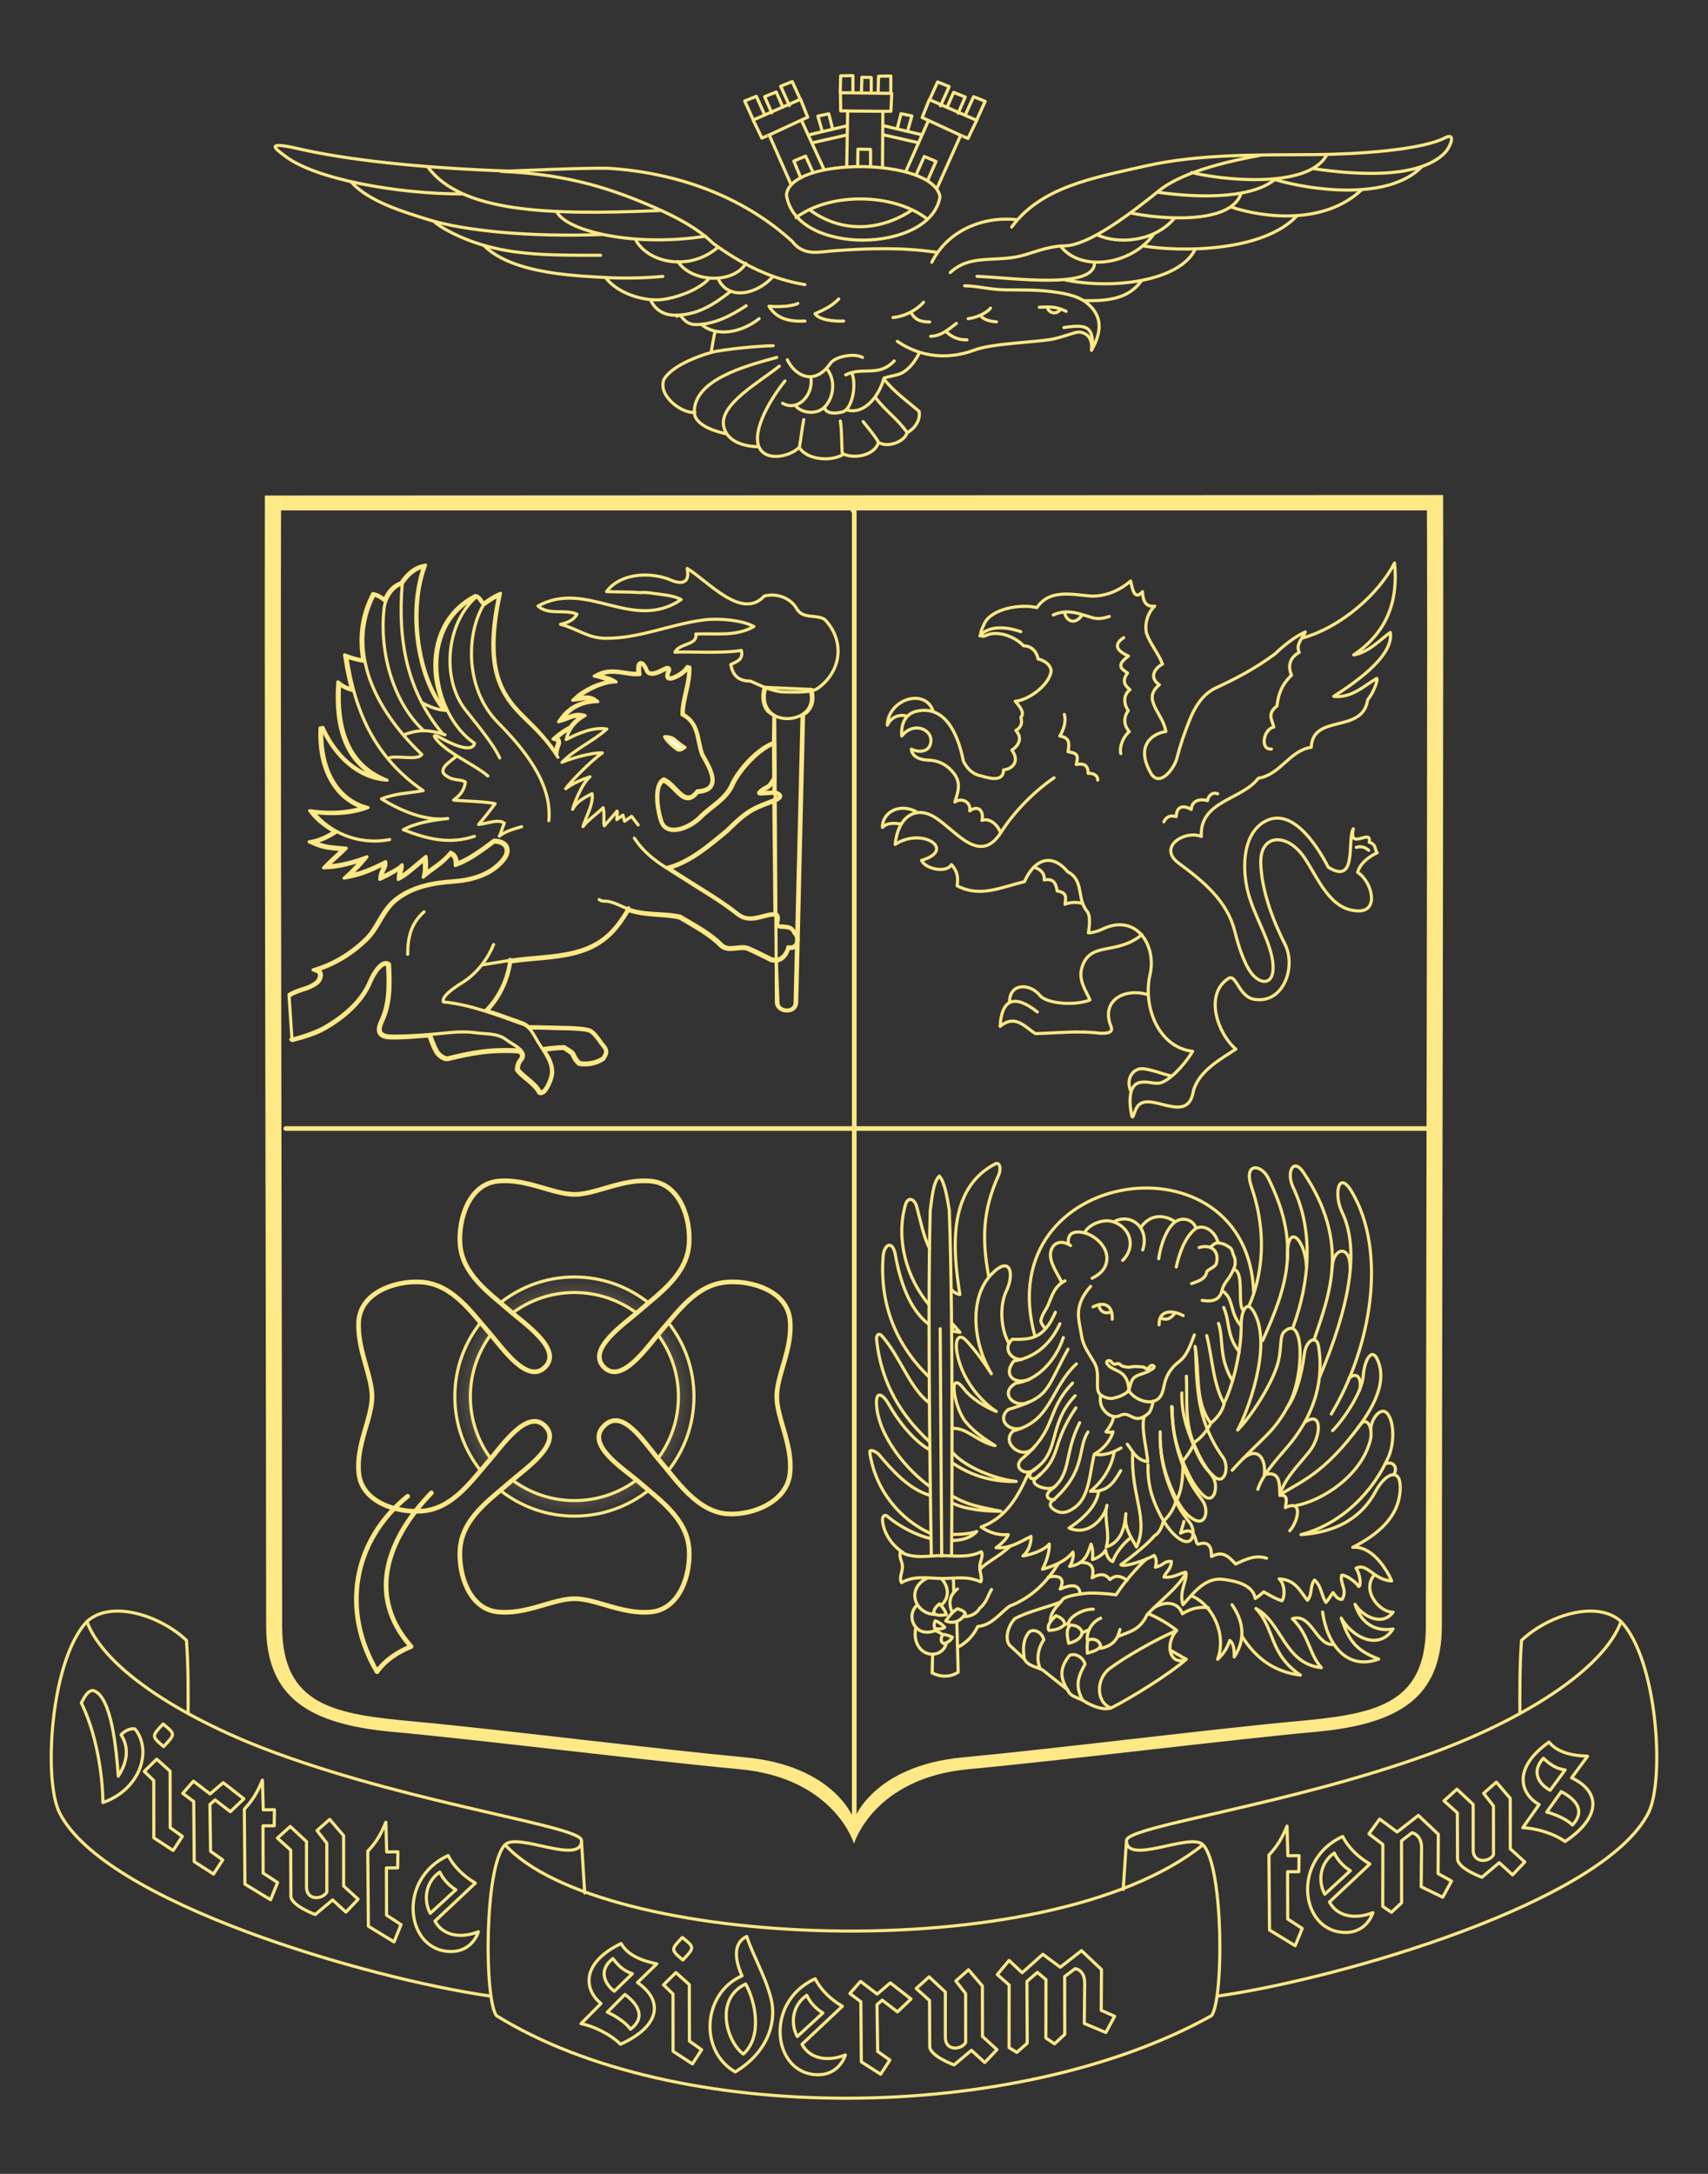 <?xml version="1.0" encoding="UTF-8" standalone="no"?>
<!DOCTYPE svg PUBLIC "-//W3C//DTD SVG 1.1//EN" "http://www.w3.org/Graphics/SVG/1.1/DTD/svg11.dtd">
<svg width="100%" height="100%" viewBox="0 0 550 700" version="1.1" xmlns="http://www.w3.org/2000/svg" xmlns:xlink="http://www.w3.org/1999/xlink" xml:space="preserve" xmlns:serif="http://www.serif.com/" style="fill-rule:evenodd;clip-rule:evenodd;stroke-linecap:round;stroke-linejoin:round;">
    <rect x="0" y="0" width="550" height="700" fill="#333333" stroke="none"/>
    <path id="path1891" d="M164.502,55.116C134.481,54.101 111.137,51.354 96.143,47.903C84.524,45.228 89.05,48.163 92.048,50.431C101.503,57.582 127.455,62.456 148.92,62.456M113.226,58.751C118.942,64.95 129.883,68.228 138.103,70.774C149.34,74.254 170.202,76.417 194.097,75.502M140.076,71.608C144.124,74.864 151.776,78 156.708,79.245C167.784,82.34 180.059,82.197 193.398,82.197M155.959,79.172C165.563,88.651 187.489,88.866 196.795,89.457C203.227,89.664 208.693,89.452 213.441,89.004M195.289,89.761C199.281,94.493 206.149,96.433 210.876,96.568C215.519,96.771 224.782,93.79 228.339,89.688M209.66,96.946C211.092,99.699 213.646,101.47 217.223,101.484C224.37,101.598 229.84,98.091 235.148,93.921M217.979,101.862C219.536,100.305 219.716,104.509 224.03,104.509C230.023,104.498 235.284,101.704 240.292,98.459M225.921,104.509C230.831,108.609 238.751,107.132 244.451,102.618M230.306,106.629C229.886,108.122 229.325,111.567 229.023,113.362M248.99,111.316C243.914,111.402 232.633,112.529 229.159,113.46C224.93,114.594 216.317,117.804 213.818,122.132C211.717,127.371 219.466,133.23 223.799,132.796M250.124,115.098C239.203,118.024 223.577,122.439 223.577,132.649C223.577,137.337 231.781,139.263 233.863,139.679M250.957,117.898C244.389,123.182 231.683,130.144 233.028,137.187C234.004,142.295 239.787,143.83 244.348,143.839M252.771,122.662C248.136,128.42 242.896,137.499 244.081,142.875C245.386,148.8 253.864,147.479 257.392,144.035M258.822,135.141C258.158,138.568 257.833,141.865 257.405,144.069C259.532,147.837 266.926,148.812 271.279,146.486C270.906,143.041 271.161,138.693 270.59,135.579M271.279,146.049C275.418,148.145 282.057,146.278 282.862,142.394C281.777,140.337 279.437,137.698 277.938,135.742M283.403,142.705C286.187,144.065 291.298,142.227 292.101,139.301C289.037,134.772 285.15,132.429 281.89,127.956M292.081,139.359C294.943,137.737 296.427,135.049 295.959,132.44C292.103,129.168 288.355,126.521 284.896,122.393M253.528,115.854C256.164,121.24 262.267,124.134 267.178,117.315C268.609,114.726 275.192,113.595 277.731,115.098M261.091,121.527C262.09,126.894 257.041,132.752 252.015,129.847M256.175,130.603C257.693,132.794 262.696,133.919 265.57,131.033C268.349,128.242 269.32,122.512 266.215,118.709M265.57,131.248C265.76,132.824 268.037,133.476 271.242,132.657C274.56,131.81 275.871,123.534 274.268,120.059M272.592,131.953C278.475,133.797 283.263,127.132 284.603,121.854M272.325,120.719C277.834,117.912 282.845,121.623 287.941,116.233M284.607,121.806C285.785,121.217 288.977,120.94 290.588,120.014C292.985,118.638 294.6,116.375 295.883,113.964M288.964,109.923C296.457,115.048 305.109,115.852 313.501,112.829C319.41,110.403 335.285,110.243 340.106,108.951C344.739,107.71 346.683,106.65 348.122,106.993C351.105,107.706 351.733,110.16 351.474,112.829C354.101,108.083 355.238,103.382 351.749,99.274C349.016,96.058 345.566,94.98 340.685,94.195C334.291,93.166 329.112,93.431 323.668,93.327C318.224,93.223 315.016,92.072 310.632,92.03M287.563,102.24C290.878,101.986 294.849,100.18 297.396,97.324M293.31,100.502C294.403,102.621 295.924,103.678 299.366,103.678M299.665,108.291C303.044,108.207 305.476,106.062 307.984,104.131M304.588,106.727C306.477,108.578 308.791,109.532 311.388,109.426M311.766,102.618C314.173,102.364 317.682,100.91 318.951,99.215M315.659,101.588C316.903,103.046 318.702,103.445 320.886,103.642M256.931,97.702C255.123,98.639 250.935,98.901 247.626,98.61C250.193,102.883 254.611,103.615 259.2,103.375M270.093,96.266C267.743,98.669 265.412,99.696 262.451,101.031C263.85,103.062 268.579,103.534 271.68,103.375M137.807,53.834C148.623,68.428 176.671,69.338 212.353,67.802M259.2,91.652C248.176,89.877 238.571,84.872 229.703,78.416C224.5,73.33 217.176,69.608 210.665,66.769C198.317,61.383 183.827,56.087 161.346,55.187C165.358,55.052 188.933,53.947 196.202,54.211C217.764,55.624 238.958,62.996 255.04,77.659C258.96,82.744 263.636,81.044 269.351,80.69C279.872,79.967 290.299,79.608 301.543,81.233M300.043,84.466C305.061,74.35 316.37,69.502 327.584,70.76M325.758,73.121C335.218,60.241 351.696,57.333 368.87,53.456C386.473,49.483 405.501,49.926 423.868,49.778C435.83,49.682 457.47,48.454 465.304,44.38C469.044,42.435 467.033,47.433 465.163,49.303C456.812,57.654 436.761,56.348 423.06,54.316M305.99,87.766C312.161,81.967 319.739,84.343 328.027,82.575C331.97,81.735 337.108,79.252 342.776,79.172C350.798,79.055 364.658,68.337 373.571,61.131C381.645,54.81 397.743,51.521 405.62,50.053M179.282,68.157C182.274,74.415 204.194,79.673 227.202,76.053M204.867,77.562C209.347,85.019 222.45,87.171 231.125,79.675M218.298,84.202C222.562,90.914 236.083,91.62 240.18,84.806M231.427,90.088C234.786,96.806 243.814,94.777 248.933,89.031M334.664,98.935C338.322,98.755 340.154,98.72 343.311,100.241M337.26,99.007C337.839,101.015 340.265,101.37 341.516,99.588M253.247,62.714C254.555,50.355 300.592,50.697 302.684,63.367C299.766,81.612 256.068,82.561 253.247,62.714ZM256.347,70.056C267.864,61.573 288.282,62.415 298.559,70.528M260.674,67.521C271.15,75.319 283.778,74.277 293.676,67.626M265.423,54.721L258.046,38.671L247.7,43.461L254.704,59.353M261.825,55.568L259.418,50.268L255.627,51.858L257.88,57.319M247.737,43.461C247.723,43.404 245.328,44.478 245.328,44.478C244.431,42.491 242.516,38.663 242.516,38.663L257.783,31.953L260.1,37.751C260.1,37.751 258.562,38.415 258.066,38.663M242.621,38.727L239.807,32.518L243.539,31.02L246.211,36.903M427.175,49.988C420.816,61.399 391.327,57.608 383.774,55.535M410.7,57.673C402.165,64.745 382.848,63.346 372.737,61.891M399.601,62.388C396.159,72.644 372.693,70.44 364.195,68.588M378.227,70.219C371.569,78.15 359.608,78.628 353.264,75.604M371.629,75.257C364.431,85.519 347.764,87.646 341.516,79.193M352.448,84.741C352.243,93.22 326.477,89.478 314.595,88.983M457.825,53.679C447.019,64.856 421.78,61.187 410.533,57.819M438.446,61.121C426.42,72.474 406.965,70.184 396.338,66.63M417.712,69.404C406.824,81.186 380.222,81.199 368.111,79.193M384.917,80.172C379.82,90.721 358.066,93.26 342.985,90.125M367.472,90.516C363.207,96.495 356.086,96.921 348.992,96.814M254.2,33.98L251.385,27.772L255.117,26.274L257.79,32.157M248.505,36.325L246.227,31.122L249.959,29.624L252.095,34.501M291.621,55.344L298.999,38.785L309.345,43.575L301.764,60.532M294.998,56.305L297.627,50.381L301.417,51.972L298.702,58.143M309.307,43.575C309.322,43.518 311.717,44.592 311.717,44.592C312.614,42.604 314.528,38.776 314.528,38.776L299.262,32.066L296.945,37.864C296.945,37.864 298.483,38.529 298.979,38.776M314.424,38.84L317.238,32.631L313.506,31.134L310.834,37.016M302.845,34.094L305.659,27.885L301.927,26.388L299.255,32.27M308.539,36.439L310.818,31.235L307.086,29.738L304.95,34.615M284.182,53.805L284.29,35.836L272.957,35.753L272.653,53.736M280.341,53.539L280.316,48.093L276.278,48.024L276.177,53.702M273.125,35.702L270.714,35.712L270.624,29.856L287.158,30.066L286.876,35.827L284.313,35.837M270.557,29.891L270.702,24.416L274.647,24.343L274.649,29.731M282.757,30.021L282.901,24.545L286.847,24.472L286.849,29.86M277.397,29.887L277.541,24.88L280.549,24.941L280.551,29.86M261.581,45.984L272.528,43.51M260.306,43.472L272.603,40.548M295.622,45.928L284.675,43.453M296.897,43.416L284.6,40.492M264.749,42.212L263.37,37.383L266.878,36.635L268.114,41.512M292.266,42.174L293.645,37.345L290.138,36.597L288.901,41.475" style="fill:none;stroke:rgb(255,232,134);stroke-width:1px;"/>
    <path id="path2073" d="M351.839,111.152C351.844,105.203 349.777,104.351 342.587,105.479" style="fill:none;stroke:rgb(255,232,134);stroke-width:1px;stroke-linecap:butt;stroke-linejoin:miter;"/>
    <path id="path2877" d="M197.814,641.193C195.528,639.515 191.992,634.891 197.373,630.656C199.084,632.982 200.954,634.708 203.642,635.533L197.814,641.193ZM205.278,638.387L211.507,632.365C206.638,631.384 202.122,629.595 200.007,625.826C186.592,632.325 188.349,641.015 193.539,645.133L187.107,651.63C190.892,652.336 196.537,654.968 199.801,658.261C212.244,652.63 214.04,644.488 205.278,638.387ZM201.239,642.219L195.561,647.932C195.561,647.932 200.708,650.169 203.01,653.419C209.321,648.702 203.192,643.684 201.239,642.219Z" style="fill:none;stroke:rgb(255,232,134);stroke-width:1px;stroke-linecap:butt;stroke-linejoin:miter;"/>
    <path id="path1985" d="M240.455,623.551C235.698,625.836 236.881,631.606 238.939,636.222C226.218,641.863 225.015,660.411 236.754,667.166C246.755,661.124 250.421,651.621 248.193,643.219C246.26,635.93 242.623,630.038 240.455,623.551ZM240.103,638.867C229.944,643.639 233.992,657.483 239.373,661.416C245.655,655.728 243.218,644.348 240.103,638.867Z" style="fill:none;stroke:rgb(255,232,134);stroke-width:1px;stroke-linecap:butt;stroke-linejoin:miter;"/>
    <path id="path1989" d="M262.512,637.169C245.852,644.694 248.821,668.075 263.43,668.075C270.435,668.075 272.224,661.717 272.224,661.717C266.208,664.044 260.654,662.811 258.243,658.268L271.255,646.027C267.513,643.885 264.147,640.569 262.512,637.169ZM259.795,642.497C255.37,645.473 254.331,651.293 256.73,655.779L264.975,648.185C262.92,646.967 260.848,644.843 259.795,642.497Z" style="fill:none;stroke:rgb(255,232,134);stroke-width:1px;stroke-linecap:butt;stroke-linejoin:miter;"/>
    <path id="path1995" d="M299.184,636.56L295.033,640.31L299.321,644.167L299.383,658.933C299.383,662.063 307.229,664.914 307.229,664.914L312.808,660.214L317.107,664.14L321.037,659.994L316.373,655.745L316.352,639.505L311.875,634.281L307.784,637.889L310.942,641.93L310.958,657.681C309.489,660.225 304.416,660.416 304.416,656.134L304.416,641.452L299.184,636.56Z" style="fill:none;stroke:rgb(255,232,134);stroke-width:1px;stroke-linecap:butt;stroke-linejoin:miter;"/>
    <path id="path1997" d="M324.935,631.274L321.146,635.823L324.953,639.165L324.93,659.346L327.424,660.885L330.781,657.914L330.687,638.034L334.053,635.109L336.82,637.462L336.788,656.245L339.577,658.122L342.864,655.074L342.833,636.44L346.214,633.914C346.214,633.914 349.288,634.18 349.288,638.588L349.164,651.574L356.099,654.472L358.929,649.251L354.61,647.339L354.691,634.205L348.256,628.119L341.426,633.458L335.799,629.288L329.155,635.233L324.935,631.274Z" style="fill:none;stroke:rgb(255,232,134);stroke-width:1px;stroke-linecap:butt;stroke-linejoin:miter;"/>
    <path id="path2954" d="M26.181,548.35C27.057,546.758 28.105,544.393 29.952,544.351C35.949,545.894 37.511,563.79 38.091,571.93C41.021,567.397 41.668,562.75 38.995,558.61C39.975,557.526 41.82,556.376 43.481,556.739C49.111,563.713 45.198,576.22 33.141,580.429C33.062,571.219 30.951,557.969 26.181,548.35Z" style="fill:none;stroke:rgb(255,232,134);stroke-width:1px;stroke-linecap:butt;stroke-linejoin:miter;"/>
    <path id="path2155" d="M162.637,594.01C192.912,627.493 336.961,634.507 387.36,594.024M362.745,592.652L361.691,608.415M489.425,551.808C489.425,544.091 489.332,536.993 489.952,528.211C498.432,520.158 514.286,515.04 522.021,522.162C533.801,534.605 536.087,573.273 530.835,583.708C516.338,612.516 431.794,637.087 392.24,642.73M27.979,522.16C33.864,537.983 60.385,554.118 89.282,564.65C135.322,581.431 187.269,588.051 187.269,592.667C187.269,600.823 166.64,589.913 162.635,594.015C155.907,600.903 155.929,643.926 159.866,649.054C217.382,684.799 327.057,684.207 390.132,649.053C394.069,643.926 394.09,600.902 387.363,594.014C383.358,589.913 362.729,600.823 362.729,592.667C362.729,588.051 414.676,581.43 460.716,564.65C489.613,554.118 516.134,537.982 522.019,522.159M157.758,642.73C118.204,637.087 33.66,612.517 19.163,583.708C13.911,573.273 16.205,534.602 27.981,522.161C35.712,515.04 51.566,520.158 60.046,528.212C60.666,536.993 60.573,544.091 60.573,551.808M187.232,592.652L188.286,609.534" style="fill:none;stroke:rgb(255,232,134);stroke-width:1px;stroke-linecap:butt;stroke-linejoin:miter;"/>
    <path id="path2041" d="M273.671,641.938L277.103,638.01L282.467,642.113L286.693,638.489L293.357,643.689L288.995,647.831L284.083,644.056L282.412,645.503L282.627,660.583L286.544,663.361L283.574,667.915L277.357,663.914L277.208,644.567L273.671,641.938Z" style="fill:none;stroke:rgb(255,232,134);stroke-width:1px;stroke-linecap:butt;stroke-linejoin:miter;"/>
    <path id="path2064" d="M84.499,573.211C82.912,577.078 81.454,579.585 78.679,582.548L78.866,606.7L87.134,611.742L89.39,606.185L84.725,603.141L84.685,587.918L88.302,587.909L88.368,582.734L84.774,582.774L84.499,573.211Z" style="fill:none;stroke:rgb(255,232,134);stroke-width:1px;stroke-linecap:butt;stroke-linejoin:miter;"/>
    <path id="path2053" d="M499.183,576.478C496.65,575.203 492.397,571.229 497.001,566.161C499.073,568.171 501.203,569.563 503.992,569.931L499.183,576.478ZM506.078,572.473L511.222,565.502C506.258,565.342 501.508,564.327 498.797,560.961C486.646,569.594 489.819,577.873 495.621,581.073L490.356,588.547C494.205,588.616 500.209,590.274 503.974,592.981C515.311,585.364 515.731,577.037 506.078,572.473ZM502.731,576.923L498.079,583.498C498.079,583.498 503.525,584.85 506.335,587.674C511.776,581.975 504.899,578.043 502.731,576.923Z" style="fill:none;stroke:rgb(255,232,134);stroke-width:1px;stroke-linecap:butt;stroke-linejoin:miter;"/>
    <path id="path2077" d="M440.814,590.512L445.295,593.919L445.263,613.89L448.052,615.767L451.339,612.719L451.308,592.751L454.689,590.152C454.689,590.152 457.764,590.637 457.764,595.045L457.639,607.542L464.574,610.929L467.405,605.708L463.085,603.308L463.166,590.663L456.731,584.576L449.901,589.916L444.274,585.745L440.814,590.512Z" style="fill:none;stroke:rgb(255,232,134);stroke-width:1px;stroke-linecap:butt;stroke-linejoin:miter;"/>
    <path id="path1982" d="M219.713,623.86C216.016,627.763 215.97,627.835 219.892,631.137C223.688,627.063 223.712,627.126 219.713,623.86ZM222.006,657.255L225.924,660.033L222.953,664.588L216.736,660.522L216.716,642.081L213.66,639.132L217.649,635.178L221.975,639.05L222.006,657.255Z" style="fill:none;stroke:rgb(255,232,134);stroke-width:1px;stroke-linecap:butt;stroke-linejoin:miter;"/>
    <g id="use2045" transform="matrix(1,0,0,1,-214.82,-64.458)">
        <path d="M273.671,641.938L277.103,638.01L282.467,642.113L286.693,638.489L293.357,643.689L288.995,647.831L284.083,644.056L282.412,645.503L282.627,660.583L286.544,663.361L283.574,667.915L277.357,663.914L277.208,644.567L273.671,641.938Z" style="fill:none;stroke:rgb(255,232,134);stroke-width:1px;stroke-linecap:butt;stroke-linejoin:miter;"/>
    </g>
    <g id="use2050" transform="matrix(1,0,0,1,-167.198,-68.724)">
        <path d="M219.713,623.86C216.016,627.763 215.97,627.835 219.892,631.137C223.688,627.063 223.712,627.126 219.713,623.86ZM222.006,657.255L225.924,660.033L222.953,664.588L216.736,660.522L216.716,642.081L213.66,639.132L217.649,635.178L221.975,639.05L222.006,657.255Z" style="fill:none;stroke:rgb(255,232,134);stroke-width:1px;stroke-linecap:butt;stroke-linejoin:miter;"/>
    </g>
    <g id="use2056" transform="matrix(1,0,0,1,169.965,-60.422)">
        <path d="M299.184,636.56L295.033,640.31L299.321,644.167L299.383,658.933C299.383,662.063 307.229,664.914 307.229,664.914L312.808,660.214L317.107,664.14L321.037,659.994L316.373,655.745L316.352,639.505L311.875,634.281L307.784,637.889L310.942,641.93L310.958,657.681C309.489,660.225 304.416,660.416 304.416,656.134L304.416,641.452L299.184,636.56Z" style="fill:none;stroke:rgb(255,232,134);stroke-width:1px;stroke-linecap:butt;stroke-linejoin:miter;"/>
    </g>
    <g id="use2058" transform="matrix(1,0,0,1,-205.711,-48.43)">
        <path d="M299.184,636.56L295.033,640.31L299.321,644.167L299.383,658.933C299.383,662.063 307.229,664.914 307.229,664.914L312.808,660.214L317.107,664.14L321.037,659.994L316.373,655.745L316.352,639.505L311.875,634.281L307.784,637.889L310.942,641.93L310.958,657.681C309.489,660.225 304.416,660.416 304.416,656.134L304.416,641.452L299.184,636.56Z" style="fill:none;stroke:rgb(255,232,134);stroke-width:1px;stroke-linecap:butt;stroke-linejoin:miter;"/>
    </g>
    <g id="use2060" transform="matrix(1,0,0,1,39.753,13.559)">
        <path d="M84.499,573.211C82.912,577.078 81.454,579.585 78.679,582.548L78.866,606.7L87.134,611.742L89.39,606.185L84.725,603.141L84.685,587.918L88.302,587.909L88.368,582.734L84.774,582.774L84.499,573.211Z" style="fill:none;stroke:rgb(255,232,134);stroke-width:1px;stroke-linecap:butt;stroke-linejoin:miter;"/>
    </g>
    <g id="use2062" transform="matrix(1,0,0,1,329.938,14.792)">
        <path d="M84.499,573.211C82.912,577.078 81.454,579.585 78.679,582.548L78.866,606.7L87.134,611.742L89.39,606.185L84.725,603.141L84.685,587.918L88.302,587.909L88.368,582.734L84.774,582.774L84.499,573.211Z" style="fill:none;stroke:rgb(255,232,134);stroke-width:1px;stroke-linecap:butt;stroke-linejoin:miter;"/>
    </g>
    <g id="use2064" transform="matrix(1,0,0,1,169.861,-45.818)">
        <path d="M262.512,637.169C245.852,644.694 248.821,668.075 263.43,668.075C270.435,668.075 272.224,661.717 272.224,661.717C266.208,664.044 260.654,662.811 258.243,658.268L271.255,646.027C267.513,643.885 264.147,640.569 262.512,637.169ZM259.795,642.497C255.37,645.473 254.331,651.293 256.73,655.779L264.975,648.185C262.92,646.967 260.848,644.843 259.795,642.497Z" style="fill:none;stroke:rgb(255,232,134);stroke-width:1px;stroke-linecap:butt;stroke-linejoin:miter;"/>
    </g>
    <g id="use2067" transform="matrix(1,0,0,1,-118.176,-39.672)">
        <path d="M262.512,637.169C245.852,644.694 248.821,668.075 263.43,668.075C270.435,668.075 272.224,661.717 272.224,661.717C266.208,664.044 260.654,662.811 258.243,658.268L271.255,646.027C267.513,643.885 264.147,640.569 262.512,637.169ZM259.795,642.497C255.37,645.473 254.331,651.293 256.73,655.779L264.975,648.185C262.92,646.967 260.848,644.843 259.795,642.497Z" style="fill:none;stroke:rgb(255,232,134);stroke-width:1px;stroke-linecap:butt;stroke-linejoin:miter;"/>
    </g>
    <path id="path9253" d="M246.074,221.314C245.171,224.548 245.725,227.177 247.167,228.97C247.469,229.345 247.924,229.515 248.292,229.814L249.471,230.521L250.011,322.689C250.011,323.589 250.456,324.303 251.074,324.783C251.692,325.263 252.474,325.505 253.261,325.533C254.048,325.561 254.848,325.383 255.48,324.908C256.112,324.433 256.542,323.666 256.542,322.689L258.761,230.189L258.48,230.189C258.946,229.9 259.498,229.728 259.886,229.345C261.546,227.71 262.322,225.17 261.386,222.001L246.074,221.314Z" style="fill:none;stroke:rgb(255,232,134);stroke-width:1px;stroke-linecap:butt;stroke-linejoin:miter;"/>
    <path id="path7459" d="M137.052,181.983L136.177,182.139C133.65,182.66 131.136,184.543 129.084,187.671C127.275,188.257 125.864,189.557 124.865,191.077C124.45,191.708 124.142,192.372 123.865,193.046C123.458,192.696 122.112,191.566 120.427,191.202L120.052,191.139L119.865,191.483C116.321,198.428 115.592,205.55 116.834,212.514C116.494,212.471 114.435,212.163 111.74,211.139L110.959,210.858L111.084,211.671C111.584,215.156 112.287,218.521 113.146,221.796C112.644,221.694 111.25,221.389 109.552,220.108L108.802,219.546L108.74,220.483C108.218,228.86 109.292,235.57 111.927,240.764C114.066,244.98 117.293,248.114 121.396,250.327C113.679,248.536 107.598,242.202 103.99,234.233L103.052,234.421C102.429,247.663 107.923,257.067 116.802,260.077C111.935,261.659 106.082,261.878 100.927,261.202L99.709,261.046L100.49,262.014C102.323,264.311 104.863,266.188 107.677,267.796C107.597,267.845 107.532,267.888 107.427,267.952C107.038,268.189 106.469,268.531 105.802,268.889C104.469,269.606 102.694,270.411 101.021,270.764L99.552,271.077L100.927,271.702C104.2,273.207 106.939,273.296 110.24,273.608C108.443,275.378 106.245,277.267 105.021,278.577L104.177,279.452L105.396,279.389C108.882,279.26 112.885,278.239 116.396,277.014C115.014,278.644 113.522,280.293 112.146,281.546L110.802,282.764L112.584,282.421C117.629,281.396 120.848,279.62 123.459,278.389C123.418,278.797 123.463,279.247 123.271,279.639C122.965,280.267 122.516,281.037 122.396,282.296L122.302,283.171L123.115,282.796C124.585,282.11 127.064,280.875 128.771,279.546C128.732,279.796 128.75,280.026 128.677,280.296C128.514,280.903 128.298,281.564 128.271,282.327L128.24,283.202L129.021,282.796C131.304,281.534 134.349,278.705 136.552,276.921C136.673,278.231 136.779,279.925 136.552,281.139L136.271,282.483L137.334,281.608C139.423,279.873 142.393,278.231 144.99,275.139C145.489,275.368 145.899,275.617 146.146,276.046C146.435,276.545 146.571,277.213 146.584,278.014L146.615,278.733L147.271,278.483C151.613,276.793 155.212,274.036 159.115,271.139C161.158,271.223 162.367,271.945 162.802,272.921C163.251,273.927 162.975,275.326 161.74,276.827C157.819,281.59 151.646,283.229 145.74,283.639C139.224,284.092 132.365,285.366 127.052,289.733C122.79,293.236 121.421,298.631 117.865,302.171C113.659,306.358 108.145,309.959 102.146,311.858L100.802,312.296L102.115,312.827C102.415,312.942 102.62,313.103 102.74,313.358C102.86,313.613 102.908,313.953 102.865,314.327C102.778,315.075 102.305,315.929 101.615,316.421C100.123,317.484 98.997,317.87 97.771,318.264C96.545,318.659 94.797,319.167 93.056,320.248L94.057,335.092C97.174,334.337 101.703,332.966 104.552,331.327C110.737,327.769 116.687,322.847 119.459,316.046C119.895,314.974 120.908,313.102 122.021,311.858C122.578,311.236 123.149,310.783 123.646,310.608C124.074,310.457 124.422,310.58 124.802,310.858C125.119,317.001 125.27,323.113 122.646,328.671C122.098,329.832 121.827,330.762 121.834,331.546C121.84,332.329 122.155,332.98 122.677,333.389C123.723,334.208 125.331,334.24 127.052,334.233C130.401,334.219 134.334,333.885 138.146,333.577C138.216,333.802 139.012,336.383 140.24,338.671C140.591,339.325 141.196,339.976 141.927,340.483C142.659,340.991 143.522,341.385 144.365,341.171C151.209,339.545 157.373,338.101 167.209,338.733C167.475,339.052 167.824,339.372 167.896,339.671C168.013,340.154 167.931,340.624 167.334,341.296C166.401,342.343 166.342,343.828 166.302,344.327L166.271,344.483L166.365,344.639C167.156,345.812 168.529,346.841 169.896,347.983C171.264,349.125 172.645,350.358 173.427,351.827L173.49,351.983L173.615,352.046C173.891,352.185 174.215,352.186 174.49,352.108C174.765,352.03 175.025,351.89 175.24,351.702C175.67,351.326 176.024,350.798 176.365,350.202C177.046,349.01 177.588,347.559 177.802,346.639C178.284,344.57 177.709,342.56 176.802,340.702C176.365,339.805 175.802,339.042 175.271,338.202C177.358,337.894 179.465,337.649 181.552,337.608C182.056,337.987 182.639,338.349 183.177,338.702C183.785,339.1 184.22,339.51 184.334,339.889L184.365,339.921L184.365,339.952C184.842,341.027 185.352,341.776 186.24,342.608L186.334,342.702L186.49,342.733C188.771,343.184 191.869,342.765 194.271,341.171L194.365,341.108L194.396,341.046C195.198,339.907 195.53,339.04 195.334,338.202C195.14,337.376 194.547,336.737 193.802,335.827C193.796,335.818 193.778,335.805 193.771,335.796C193.365,335.222 192.793,334.388 192.146,333.608C191.489,332.816 190.781,332.063 189.959,331.671L189.927,331.671C189.117,331.343 187.884,331.187 186.615,331.077C185.346,330.967 184.079,330.902 183.365,330.858L183.334,330.858C177.888,330.809 175.897,330.622 170.427,330.608L170.427,330.796C169.741,330.124 168.956,329.543 167.927,329.264L167.927,329.233C164.298,327.934 160.634,326.61 156.927,325.421C159.785,322.549 163.396,317.118 164.427,309.764L164.865,309.702C171.207,308.76 178.498,308.731 184.834,307.139C193.848,304.875 198.184,300.264 202.365,293.202C208.034,295.095 213.307,294.421 218.771,295.577C223.279,298.283 228.198,300.79 231.927,304.546C233.224,305.851 234.969,305.804 236.552,305.639C238.136,305.475 239.645,305.215 240.834,305.733C243.188,306.76 245.499,307.95 247.834,309.108L247.834,309.139C249.329,309.793 250.824,309.521 251.927,308.702C252.94,307.949 253.618,306.73 253.959,305.389C254.614,305.431 255.278,305.435 255.74,305.171C256.323,304.837 256.682,304.298 256.865,303.702C257.207,302.587 256.865,301.303 255.99,300.389C255.969,300.326 255.92,300.294 255.896,300.233C255.878,300.217 255.883,300.187 255.865,300.171C255.543,299.416 255.034,298.874 254.427,298.608C253.755,298.313 253.042,298.25 252.365,298.202C251.686,298.154 251.18,298.169 250.896,298.077C250.639,297.994 250.486,297.827 250.302,297.421C250.485,296.915 250.64,296.393 250.646,295.889C250.654,295.284 250.58,294.681 250.052,294.327L249.959,294.233L249.834,294.233C247.824,294.066 245.761,294.912 243.709,295.327C241.656,295.742 239.662,295.792 237.646,294.202C233.322,290.79 228.956,288.057 224.177,285.108C221.288,283.325 218.445,281.439 215.49,279.608C222.712,277.524 228.701,272.299 234.24,267.733L234.24,267.702L234.271,267.702C236.486,265.536 239.567,262.436 242.802,260.764C244.774,259.746 246.757,259.051 248.302,258.452C249.075,258.152 249.745,257.904 250.271,257.608C250.798,257.312 251.243,256.983 251.396,256.452L251.427,256.264L251.334,256.077C251.127,255.697 250.779,255.44 250.396,255.296C250.014,255.151 249.596,255.106 249.146,255.077C248.247,255.018 247.236,255.099 246.365,255.171C245.674,255.228 245.236,255.219 244.927,255.202C244.985,255.136 244.961,255.159 245.052,255.077C246.056,254.17 246.499,254.14 247.146,253.764C247.794,253.388 248.448,252.714 249.49,250.827L249.552,250.702L249.552,250.577C249.552,250.577 249.459,239.671 249.459,239.671L249.459,238.921L248.771,239.202C243.651,241.216 237.852,247.691 235.615,252.358L235.615,252.389C233.68,257.134 228.745,259.479 225.146,263.139C223.53,264.783 220.849,266.364 218.427,266.858C217.217,267.105 216.082,267.069 215.177,266.702C214.273,266.334 213.551,265.658 213.115,264.421C212.542,262.794 211.889,259.778 211.834,257.046C211.806,255.679 211.938,254.403 212.271,253.389C212.571,252.475 213.039,251.846 213.677,251.483C215.582,252.432 217.188,254.533 218.834,255.952C219.689,256.69 220.626,257.263 221.677,257.202C222.682,257.144 223.683,256.485 224.677,255.171C226.663,255.045 228.056,254.513 228.834,253.608C229.654,252.655 229.774,251.413 229.552,250.139C229.113,247.615 227.37,244.836 226.334,242.983C226.324,242.966 226.312,242.938 226.302,242.921C225.476,240.682 225.23,238.151 224.521,235.796C223.835,233.517 222.625,231.394 220.021,229.983C220.014,225.104 222.424,220.104 222.146,214.827L221.209,214.639C221.014,215.086 220.354,215.841 219.521,216.483C218.688,217.126 217.683,217.701 216.834,218.014C216.409,218.171 216.024,218.256 215.74,218.264C215.456,218.273 215.314,218.21 215.24,218.139C215.166,218.069 215.092,217.937 215.115,217.577C215.138,217.217 215.267,216.677 215.584,215.952L215.615,215.889L215.615,215.858C215.653,215.694 215.689,215.516 215.584,215.296C215.478,215.075 215.2,214.934 215.021,214.921C214.663,214.894 214.419,215.005 214.115,215.139C213.507,215.409 212.724,215.854 211.896,216.202C211.068,216.55 210.209,216.784 209.584,216.702C208.958,216.62 208.513,216.34 208.209,215.327L208.209,215.296L208.177,215.233C207.694,214.308 207.358,213.801 206.896,213.514C206.665,213.371 206.322,213.291 206.052,213.421C205.782,213.55 205.642,213.767 205.552,213.983C205.374,214.415 205.338,214.958 205.334,215.546C205.331,215.951 205.381,216.373 205.427,216.796C203.795,216.931 201.856,216.516 199.74,216.233C197.436,215.925 194.92,215.855 192.49,217.108L191.334,217.702L192.615,218.014C193.823,218.336 195.246,218.748 196.615,219.389C194.823,219.636 192.938,220.154 191.146,220.952C188.8,221.997 186.737,223.321 185.552,224.452L184.427,225.483L185.959,225.296C187.079,225.145 188.081,224.942 189.052,225.014C189.686,225.062 190.332,225.298 190.99,225.671C187.031,226.047 183.36,227.537 180.709,231.233L179.865,232.421L181.271,232.014C182.471,231.657 183.455,231.144 184.49,230.858C185.246,230.649 186.081,230.612 187.052,230.764C185.603,231.754 184.42,232.864 183.552,234.108C181.919,234.885 179.974,236.298 178.771,237.358L178.084,237.983L178.99,238.233C179.417,238.346 179.496,238.577 179.552,238.889C179.609,239.201 179.552,239.483 179.552,239.483C179.153,240.378 179.018,241.308 178.865,242.233C175.62,237.488 172.286,234.19 169.302,231.264C165.984,228.011 163.116,224.95 161.084,219.796C157.784,211.427 159.207,200.345 160.959,192.014L161.177,191.046L160.271,191.452C157.954,192.531 156.496,193.711 155.74,194.264C155.723,194.248 155.72,194.265 155.615,194.139C155.457,193.952 155.27,193.642 155.052,193.327C154.618,192.697 154.1,191.902 153.177,191.796L153.021,191.764L152.865,191.858C143.171,196.919 139.525,206.59 140.084,216.108C140.333,220.348 141.536,224.492 143.271,228.296C143.208,228.291 143.147,228.27 143.084,228.264C139.028,223.41 136.136,215.667 134.927,207.327C133.716,198.969 134.176,189.996 136.74,182.796L137.052,181.983Z" style="fill:none;stroke:rgb(255,232,134);stroke-width:1px;stroke-linecap:butt;stroke-linejoin:miter;"/>
    <path id="path2060" d="M184.965,411.197C175.956,411.197 167.683,414.319 161.121,419.51C162.208,420.423 163.307,421.359 164.34,422.26C164.532,422.427 164.784,422.643 164.996,422.822C170.577,418.667 177.478,416.197 184.965,416.197C192.478,416.197 199.438,418.673 205.028,422.854C205.252,422.665 205.514,422.436 205.715,422.26C206.732,421.373 207.803,420.439 208.871,419.541C202.304,414.33 193.994,411.197 184.965,411.197ZM154.778,425.854C149.587,432.415 146.465,440.688 146.465,449.697C146.465,458.711 149.583,467.01 154.778,473.572C155.672,472.509 156.583,471.428 157.465,470.416C157.646,470.209 157.865,469.929 158.059,469.697C153.91,464.12 151.465,457.178 151.465,449.697C151.465,442.226 153.919,435.334 158.059,429.76C157.865,429.529 157.646,429.248 157.465,429.041C156.577,428.023 155.677,426.922 154.778,425.854ZM215.215,425.885C214.317,426.954 213.383,428.024 212.496,429.041C212.312,429.252 212.07,429.523 211.871,429.76C216.012,435.334 218.465,442.225 218.465,449.697C218.465,457.169 216.012,464.092 211.871,469.666C212.076,469.911 212.297,470.187 212.496,470.416C213.326,471.368 214.227,472.463 215.153,473.604C220.364,467.036 223.465,458.726 223.465,449.697C223.465,440.704 220.39,432.441 215.215,425.885ZM204.996,476.572C199.413,480.738 192.462,483.197 184.965,483.197C177.493,483.197 170.602,480.744 165.028,476.604C164.808,476.788 164.537,476.994 164.34,477.166C163.307,478.067 162.208,479.003 161.121,479.916C167.683,485.107 175.956,488.197 184.965,488.197C193.994,488.197 202.304,485.096 208.871,479.885C207.803,478.987 206.732,478.053 205.715,477.166C205.509,476.986 205.229,476.765 204.996,476.572Z" style="fill:url(#_Radial1);stroke:rgb(255,232,134);stroke-width:1px;stroke-linecap:butt;stroke-miterlimit:2;"/>
    <path id="path2015" d="M131.264,481.809C113.657,496.027 109.756,518.556 121.41,538.301C124.136,534.478 128.079,531.931 132.358,530.2C117.343,513.229 125.607,494.464 138.927,480.714" style="fill:none;stroke:rgb(255,232,134);stroke-width:1.5px;"/>
    <path id="path2036" d="M220.597,240.645C220.414,240.645 218.001,238.839 217.435,238.274C216.359,237.197 214.56,237.22 214.01,237.22C214.493,238.419 216.684,240.422 218.225,241.435C219.038,241.842 220.108,241.011 220.597,240.645Z" style="fill:white;stroke:rgb(255,232,134);stroke-width:1px;stroke-linecap:butt;stroke-linejoin:miter;"/>
    <path id="path2038" d="M249.199,230.381L249.054,239.327" style="fill:none;stroke:rgb(255,232,134);stroke-width:1px;stroke-linecap:butt;stroke-linejoin:miter;"/>
    <path id="path2040" d="M249.158,250.505L249.179,255.268" style="fill:none;stroke:rgb(255,232,134);stroke-width:1px;stroke-linecap:butt;stroke-linejoin:miter;"/>
    <path id="path2042" d="M249.177,257.638L249.552,294.262M249.977,309.02L250.504,322.85C250.504,325.829 256.036,326.215 256.036,322.855L258.276,230.367M246.55,221.618C244.809,227.853 248.698,231.341 253.336,231.397C257.974,231.453 262.701,228.396 260.91,222.333" style="fill:none;stroke:rgb(255,232,134);stroke-width:1px;stroke-linecap:butt;stroke-linejoin:miter;"/>
    <path id="path2048" d="M263.282,221.674C261.26,223.103 255.95,222.878 252.668,222.821C248.78,222.754 245.159,220.858 241.693,219.332C237.879,219.259 236.072,217.739 235.31,213.991C237.013,213.085 239.463,212.558 238.731,209.452C231.801,210.497 223.09,209.733 217.331,210.014C218.876,206.961 224.698,207.847 224.056,204.167C230.323,203.839 236.958,205.095 242.756,201.744C239.026,199.665 231.451,199.018 226.737,199.612C215.804,200.989 206.01,205.644 194.878,205.536C189.308,205.482 185.997,202.479 180.502,201.025C182.249,200.648 184.665,199.89 185.794,197.77C181.779,196.038 176.7,198.236 173.236,195.149C188.998,186.436 203.569,203.687 219.337,193.079C216.872,191.619 212.677,191.466 209.603,190.958C208.436,190.797 207.259,190.72 206.06,190.821C202.482,190.549 198.881,190.65 195.309,190.497C199.769,184.586 208.868,184.127 215.332,186.494C218.888,188.166 222.33,188.375 221.279,183.057C227.832,186.941 238.798,199.875 246.092,191.943C250.041,190.863 254.588,192.534 256.515,195.946C258.511,199.48 262.542,197.71 265.515,199.413C272.06,206.135 271.149,216.113 263.282,221.674Z" style="fill:none;stroke:rgb(255,232,134);stroke-width:1px;stroke-linecap:butt;stroke-linejoin:miter;"/>
    <path id="path2054" d="M92.03,363.397L459.519,363.397" style="fill:none;stroke:rgb(255,232,134);stroke-width:1.5px;stroke-linecap:butt;"/>
    <path id="path2052" d="M275.079,585.485L275.079,164.467L274.699,164.467" style="fill:none;stroke:rgb(255,232,134);stroke-width:1.5px;stroke-linecap:butt;"/>
    <path id="path2047" d="M377.307,346.495C374.353,345.856 371.198,344.503 368.197,344.146C364.979,343.763 362.291,347.289 364.196,351.562M315.529,204.751C318.31,201.489 323.617,201.661 328.716,203.41M300.507,229.08C298.046,221.365 285.977,225.076 285.724,233.514C287.014,230.837 289.586,229.86 292.13,230.64M367.709,300.965C359.485,307.79 351.115,302.913 348.433,311.424C347.173,315.425 349.393,318.487 351.001,321.988C346.249,323.92 337.026,323.266 334.817,320.491C331.814,316.717 325.242,316.325 325.07,322.543M334.043,325.849C326.712,320.06 322.532,321.628 322.05,330.495C326.924,326.432 330.068,330.727 333.397,332.824C340.339,332.677 347.279,331.792 354.29,332.724C355.573,332.689 358.728,332.94 357.77,330.548C354.38,322.141 362.007,318.109 369.417,320.211M332.823,279.253C334.787,279.668 336.521,281.13 336.246,283.341C339.109,282.874 339.989,284.121 340.415,286.905C343.898,287.456 343.109,289.216 342.975,291.197C344.225,290.519 347.009,290.386 348.546,290.937M339.41,250.466C333.621,254.394 326.866,260.878 322.333,268.031C314.989,279.619 306.777,265.709 299.645,262.42C294.299,259.955 289.136,263.306 288.257,271.899C297.031,266.172 308.141,273.679 296.744,277.044C297.94,279.784 304.726,281.285 306.378,278.419C308.635,280.935 308.491,283.073 308.199,285.222C315.427,289.051 321.926,285.865 329.895,283.888C333.185,276.45 338.773,274.65 343.801,280.717C349.252,283.507 346.555,289.403 350.156,293.558C351.478,295.409 350.462,300.375 350.462,300.375C350.462,300.375 352.319,300.479 355.364,299.02C365.797,294.257 372.362,304.146 370.392,313.529C367.912,323.527 372.638,337.174 384.054,338.535C382.276,341.523 378.304,346.509 374.636,348.33C372.147,349.566 370.412,348.014 367.221,348.537C361.95,349.402 364.511,359.536 364.511,359.536C364.938,360.088 365.062,358.512 365.973,356.78C369.424,350.217 382.491,363.098 384.298,351.221C386.179,344.574 393.648,340.725 397.963,337.821C392.104,332.858 387.813,320.382 395.343,315.215C398.129,313.022 398.67,320.989 403.986,321.805C413.43,323.255 417.407,311.19 413.817,304.137C409.936,296.512 406.235,286.797 405.983,277.932C405.712,268.444 414.461,268.057 419.939,276.036C424.387,282.514 428.175,293.317 437.576,293.321C444.275,293.321 441.666,283.68 437.177,280.909C438.065,277.518 441.825,275.299 443.487,274.614C442.493,273.454 443.381,271.995 440.896,271.202C441.844,266.461 434.187,274.142 435.781,266.881C433.702,270.315 437.255,285.215 427.723,279.253C423.792,271.585 415.674,259.49 406.998,264.694C400.599,268.531 399.845,278.323 401.667,286.446C403.656,295.313 410.468,304.681 409.914,312.431C409.567,317.269 405.598,316.85 402.946,313.334C400.113,309.578 398.262,302.449 397.575,299.729C395.141,290.078 387.415,283.727 379.663,278.033C372.515,272.783 381.458,267.222 386.854,269.335C386.211,257.811 399.946,257.621 405.192,250.6C412.46,249.411 415.138,241.708 422.247,240.629C422.692,229.654 438.767,236.475 440.408,225.338C442.099,223.32 443.765,219.243 443.345,218.434C439.236,220.814 435.225,224.894 429.49,224.229C434.966,220.675 448.92,211.608 447.716,203.669C444.86,205.53 440.985,210.021 435.897,210.89C446.636,203.623 450.296,193.642 449.065,181.292C443.985,191.136 432.04,201.979 419.157,205.524M409.426,241.196C405.698,241.579 406.77,234.844 410.158,234.121C409.808,232.051 407.797,229.89 411.216,227.326C411.598,223.623 412.731,220.426 415.895,217.431C414.543,214.199 415.478,211.667 418.387,210.052C417.047,207.499 419.741,205.155 420.322,203.498C417.05,204.904 413.068,208.107 410.558,210.585C404.231,215.225 398.252,218.418 391.155,221.682C386.985,223.851 384.656,227.899 382.996,232.051C381.442,235.938 380.045,239.964 379.017,244.009C378.096,247.634 373.295,253.782 370.548,248.902C365.532,239.992 371.118,236.186 375.417,235.564C374.542,229.622 367.464,225.227 373.343,220.516C369.907,218.207 371.782,215.185 374.35,213.849C372.941,210.206 370.361,207.327 369.173,203.87C368.502,200.616 369.705,197.162 371.835,195.181C368.534,195.618 367.988,192.792 367.904,190.527C365.128,193.714 364.608,189.123 364.061,187.083C360.592,190.132 356.143,192.044 351.405,191.954C345.032,191.411 337.961,189.663 333.895,195.657C328.639,194.378 319.114,195.965 316.897,200.958C315.997,202.985 314.532,205.956 317.847,204.494C321.161,203.032 326.625,204.792 329.584,207.931C332.878,208.102 334.004,210.589 334.271,212.193C336.99,212.817 338.793,214.796 338.407,216.556C337.416,221.068 330.672,225.634 326.917,225.795C329.047,228.234 329.796,229.643 328.74,231.018C329.335,232.929 328.637,234.396 327.111,235.205C329.345,237.634 328.078,240.06 325.823,241.553C328.344,244.85 326.356,247.576 323.161,247.913C323.071,252.278 317.802,250.304 315.867,249.833C313.191,249.33 311.49,247.488 310.245,245.195C308.341,235.37 303.849,227.052 295.162,229.019C291.362,229.879 290.089,233.371 290.379,236.995C294.519,231.774 301.29,235.356 299.48,239.966C298.57,242.286 295.628,242.267 293.454,241.229C293.728,243.892 296.593,244.699 298.893,244.764C301.834,244.847 304.314,245.89 306.405,248.135C309.728,251.66 308.635,254.58 307.478,258.265C309.757,256.661 312.797,258.36 312.255,261.109C315.296,258.954 316.875,261.51 316.209,264.163C318.803,263.279 321.321,265.675 322.21,268.181M339.166,198.015C343.949,195.897 347.527,197.713 352.096,198.991C353.897,199.419 355.652,199.017 357.219,198.503M342.798,197.093C343.235,200.087 346.244,201.374 348.409,198.069M361.854,205.334C358.247,207.669 359.889,209.727 363.394,211.266C359.108,214.38 361.295,215.445 363.099,216.732C361.172,219.263 362.206,220.694 363.862,222.089C361.878,223.583 361.628,226.34 363.325,228.848C361.405,231.459 362.227,233.982 363.649,235.598C362.13,236.736 360.335,240.002 360.905,242.659M342.717,230.054C343.404,232.007 342.574,234.936 341.267,237.016C344.53,237.516 344.389,239.381 343.927,242.045C346.377,242.588 347.547,242.56 346.561,246.184C349.606,245.62 350.363,246.846 350.396,249.028C351.993,248.918 353.513,249.583 353.477,251.198M374.784,264.616C375.7,262.825 376.932,262.469 378.773,262.967C378.84,259.251 381.416,259.355 383.601,260.65C383.802,257.699 386.391,257.156 388.827,257.798C389.103,256.161 390.52,254.928 391.991,255.615L392.105,255.589M295.342,261.556C289.933,258.378 284.098,261.411 284.162,266.427C285.741,264.815 288.001,265.06 289.94,265.293M436.74,272.853C438.269,272.393 439.59,272.808 440.727,273.802" style="fill:none;stroke:rgb(255,232,134);stroke-width:1px;stroke-linecap:butt;stroke-linejoin:miter;"/>
    <path id="path2002" d="M130.109,236.619C135.139,234.604 139.071,235.194 143.305,236.614M136.18,226.417C138.681,227.729 141.17,228.706 143.921,228.79M160.914,244.068C158.729,239.29 153.388,233.065 149.844,228.522C142.196,218.718 143.509,200.984 153.239,192.289M176.735,264.256C177.903,252.013 168.285,240.72 160.315,232.633C149.791,221.953 150.016,204.314 155.717,194.763M167.973,266.203C165.455,266.976 163.156,267.457 160.792,269.237C161.536,267.845 161.733,266.487 162.415,265.063C160.388,263.564 156.757,265.278 154.114,265.486C155.906,263.395 157.603,261.263 159.427,258.803C156.787,258.103 149.189,257.955 146.058,257.636C148.011,256.149 149.451,254.718 149.85,251.836C148.242,250.685 145.827,251.702 143.225,249.438C142,248.372 142.924,246.955 143.819,246.108C144.681,245.293 146.983,243.527 146.983,243.527M93.207,320.699C96.593,318.597 98.935,318.947 102.021,316.747C103.662,315.578 104.09,312.897 102.424,312.261C108.513,310.333 114.087,306.667 118.345,302.427C122.03,298.759 123.395,293.412 127.499,290.039C132.685,285.776 139.415,284.516 145.89,284.066C151.864,283.65 158.206,281.983 162.254,277.065C164.88,273.875 163.658,270.604 159.092,270.515C155.119,273.46 151.531,276.243 147.214,277.924C147.188,276.205 146.565,274.94 145.079,274.413C142.473,277.71 139.398,279.26 137.145,281.131C137.442,279.543 137.421,277.089 137.173,275.761C134.927,277.458 131.297,280.937 128.894,282.266C128.942,280.914 129.69,279.767 129.486,278.439C128.096,279.88 124.739,281.46 123.012,282.265C123.233,279.934 124.587,279.531 124.198,277.467C121.436,278.701 118.042,280.728 112.606,281.832C114.401,280.197 116.555,278.071 118.177,275.871C114.391,277.363 109.479,278.672 105.49,278.82C106.84,277.374 109.582,275.172 111.506,273.126C107.604,272.682 104.803,272.808 101.253,271.175C104.76,270.434 108.46,267.829 108.4,267.949M125.467,270.34C115.197,272.341 105.945,267.812 100.988,261.603C106.705,262.352 113.302,262.136 118.531,260.034C109.008,257.7 103.006,248.188 103.658,234.351C107.801,243.502 115.191,250.622 124.659,251.223C113.681,246.958 108.325,237.054 109.36,220.419C111.493,222.027 113.61,222.341 113.61,222.341M152.769,269.297C144.835,271.903 137.876,270.32 129.862,267.173C134.103,264.893 139.451,264.074 144.185,263.568C137.234,264.481 129.323,261.258 122.842,257.245C127.344,255.454 131.373,255.464 136.259,254.599C120.719,243.936 114.198,229.03 111.686,211.529C114.673,212.663 117.137,212.942 117.137,212.942M125.287,244.081C127.391,243.071 134.666,245.052 135.817,242.927C120.703,228.478 111.331,209.466 120.438,191.617C122.184,191.994 123.975,193.575 123.975,193.575M136.46,235.296C126.57,226.196 122.098,209.951 123.676,195.925C124.003,193.025 126.019,189.045 129.483,188.005C131.503,184.847 133.979,183.055 136.389,182.558C131.188,197.167 134.509,218.605 142.835,228.53M129.53,188.011C128.045,205.863 130.882,222.346 142.53,236.277M157.097,249.868C153.464,246.734 146.932,243.812 142.868,240.381C141.259,239.181 137.576,235.209 141.934,237.612C144.847,239.303 152.026,242.794 152.824,239.35C139.011,229.968 134.206,202.132 153.224,192.204C154.456,192.346 155.166,194.738 155.908,194.736C156.65,194.207 158.202,192.94 160.591,191.827C158.833,200.19 157.355,211.33 160.727,219.882C164.861,230.367 172.557,232.513 179.65,243.839M214.537,279.378C222.038,277.55 228.238,272.036 234.035,267.257C236.246,265.095 239.362,261.976 242.703,260.249C246.721,258.173 250.673,257.436 251.02,256.229C249.945,254.257 242.156,257.034 244.838,254.61C246.951,252.7 247.104,254.214 249.154,250.5L249.075,239.58C244.184,241.504 238.359,247.969 236.192,252.489C234.169,257.451 229.135,259.823 225.626,263.391C222.237,266.838 214.673,269.898 212.772,264.502C211.58,261.116 210.113,252.396 213.784,250.789C218.168,252.72 220.512,260.14 224.502,254.63C232.868,254.305 228.068,246.806 225.981,243.064C224.227,238.387 225.038,232.828 219.607,230.149C219.51,225.019 222.052,219.951 221.779,214.764C220.716,217.199 212.593,221.712 215.239,215.653C215.641,213.908 209.231,219.968 207.856,215.388C205.987,211.811 205.722,214.935 206.08,217.197C202.361,217.777 197.439,215.088 192.846,217.456C194.428,217.877 196.575,218.255 198.395,219.578C194.254,219.523 188.217,222.597 186,224.713C188.195,224.418 190.195,223.842 192.509,225.926C188.116,226.046 184.1,227.448 181.236,231.442C183.519,230.761 185.156,229.362 188.416,230.404C184.959,232.395 183.066,235.075 182.314,238.135C186.267,236.115 190.888,234.049 195.418,234.739C190.898,238.794 185.259,241.098 180.957,245.485C182.986,244.568 189.803,242.339 193.959,242.433C190.284,244.989 183.448,252.023 182.151,253.975C184.461,252.246 187.306,251.019 189.979,250.128C187.283,252.334 184.644,259.4 184.407,260.609C185.673,258.088 188.228,256.796 190.642,255.567C191.229,258.693 188.743,262.903 187.723,266.181C189.552,263.784 192.145,262.199 194.224,260.078C194.757,262.263 194.205,265.416 194.622,265.916C195.736,264.514 197.531,262.701 198.602,261.272C198.998,260.481 198.602,263.926 198.602,263.926L200.592,262.466L201.123,264.456L203.378,262.864L205.501,265.65M204.281,269.872C207.006,274.118 210.625,277.011 215.251,279.872C218.231,281.716 221.091,283.629 224.022,285.438C228.799,288.387 233.169,291.116 237.466,294.507C241.763,297.897 246.231,294.34 249.896,294.646C250.435,295.007 250.368,296.419 249.909,297.455C250.401,298.661 251.12,298.536 252.433,298.628C253.77,298.722 255.119,298.891 255.641,300.457C257.371,302.004 256.883,305.476 253.711,304.879C253.163,307.642 250.856,309.766 248.164,308.59C245.835,307.435 243.524,306.235 241.149,305.2C238.397,304 234.69,306.392 232.411,304.098C228.578,300.238 223.564,297.714 219.054,295C212.73,293.646 206.863,294.918 200.459,291.939C194.054,288.959 194.94,290.976 192.93,289.654M202.416,292.289C198.145,299.658 193.987,304.266 184.833,306.566C178.584,308.136 171.287,308.17 164.893,309.12L155.089,310.733M158.94,304.146C156.743,309.491 152.932,314.153 147.873,317.019C146.033,318.317 142.235,320.703 142.756,322.623C151.467,323.479 159.69,326.702 167.866,329.629C170.778,330.376 171.909,333.377 173.349,335.696C175.359,338.935 178.322,342.617 177.43,346.449C177.035,348.144 175.296,352.179 173.971,351.511C172.293,348.362 168.328,346.384 166.906,344.275C166.946,343.769 167.041,342.421 167.817,341.55C170.502,338.533 165.147,336.458 163.126,334.867C160.247,332.602 156.496,333.04 153.09,332.547C149.646,332.048 146.056,332.348 142.604,332.716C137.405,333.271 131.819,333.622 127.164,333.641C123.758,333.655 121.088,333.294 123.206,328.807C125.939,323.02 125.76,316.701 125.432,310.444C123.118,308.304 120.032,313.501 119.112,315.758C116.404,322.405 110.538,327.275 104.406,330.802C101.631,332.399 96.72,333.98 93.637,334.727M136.544,293.606C132.449,297.355 131.332,301.357 131.274,307.308M164.21,308.889C163.333,316.727 159.354,322.467 156.445,325.287M138.652,333.13C138.652,333.13 139.542,336.011 140.788,338.334C141.382,339.438 143.153,340.893 144.36,340.587C151.275,338.944 157.557,337.449 167.636,338.136M170.554,331.022C176.011,331.036 177.98,331.237 183.437,331.287C184.889,331.375 188.496,331.492 189.856,332.041C191.24,332.702 192.684,334.864 193.508,336.026C195.04,337.905 195.659,338.481 194.115,340.673C191.85,342.176 188.824,342.57 186.689,342.148C185.838,341.351 185.406,340.702 184.944,339.663C184.589,338.48 182.671,337.785 181.759,337.019C179.382,337.06 176.983,337.317 174.627,337.69M183.876,234.473C182.322,235.213 180.401,236.626 179.233,237.657C180.478,237.986 180.161,239.515 180.161,239.515C179.614,240.703 179.378,241.937 179.233,243.229" style="fill:none;stroke:rgb(255,232,134);stroke-width:1px;"/>
    <path id="path3914" d="M381.238,489.924C380.957,491.197 380.479,492.421 380.163,493.686C385.839,490.742 384.492,497.989 386.076,497.181C389.41,496.181 390.182,498.367 390.108,501.212C393.416,499.516 395.086,500.545 397.902,503.631C401.189,502.076 404.255,500.602 407.847,501.75" style="fill:none;stroke:rgb(255,232,134);stroke-width:1px;stroke-linecap:butt;stroke-linejoin:miter;"/>
    <path id="path2429" d="M403.708,416.308C402.022,363.982 318.499,375.525 333.187,429.991" style="fill:none;stroke:rgb(255,232,134);stroke-width:1px;"/>
    <path id="path2427" d="M429.107,460.686C432.638,457.146 438.621,448.281 438.968,443.154C439.334,437.751 442.148,432.617 444.159,439.448C445.637,444.469 443.912,451.109 436.89,460.291" style="fill:none;stroke:rgb(255,232,134);stroke-width:1px;"/>
    <path id="path2425" d="M324.862,432.509C322.187,427.924 321.843,420.291 324.073,415.677C326.621,410.402 325.554,404.035 319.498,410.072C312.044,417.502 313.094,432.167 319.233,442.353C316.435,437.976 313.044,433.557 310.832,431.361C308.693,429.239 306.932,431.399 308.653,437.721C311.293,447.421 318.779,453.245 320.832,454.498C316.807,452.862 312.667,450.17 310.435,447.262C305.028,440.214 307.252,453.483 311.091,457.994C313.668,461.021 316.452,463.004 320.42,465.509C314.501,464.168 311.173,459.479 306.499,459.985" style="fill:none;stroke:rgb(255,232,134);stroke-width:1px;"/>
    <path id="path2423" d="M306.665,467.647C310.693,472.384 320.297,476.248 327.243,477.033C318.327,477.25 311.732,474.484 306.657,471.05" style="fill:none;stroke:rgb(255,232,134);stroke-width:1px;"/>
    <path id="path2421" d="M353.767,480.325C353.086,484.991 348.738,489.117 344.247,492.041C350.836,494.879 355.908,488.351 356.452,484.719C355.317,488.83 357.621,493.976 356.208,498.144C360.926,496.593 362.121,492.237 362.554,487.404C361.881,491.699 363.97,494.583 365.971,498.144C370.08,489.19 364.081,481.71 364.751,467.877" style="fill:none;stroke:rgb(255,232,134);stroke-width:1px;"/>
    <path id="path2419" d="M362.997,465.038C364.7,467.09 365.586,470.026 369.587,470.697C369.354,466.927 367.362,459.86 368.439,456.185" style="fill:none;stroke:rgb(255,232,134);stroke-width:1px;"/>
    <path id="path2417" d="M331.248,474.234C327.969,481.536 324.242,488.627 315.932,491.696C318.797,493.717 321.861,494.414 324.663,494.151C324.177,495.708 321.483,497.928 320.749,498.368C325.12,498.781 328.511,496.454 331.995,494.723C332.155,496.814 331.165,499.682 329.398,501.029C332.198,500.542 336.143,499.283 337.892,497.163C337.998,499.527 337.072,502.604 335.706,505.315C338.93,504.328 342.921,503.013 345.521,499.761C345.89,501.365 344.953,503.859 344.402,504.389C348.782,503.671 350.087,501.328 351.325,497.22C352.147,499.166 351.801,500.853 351.801,502.184C353.252,501.779 355.154,500.691 356.009,499.098C356.271,500.86 357.004,502.313 358.308,502.854C359.261,500.073 361.755,496.961 364.014,495.215" style="fill:none;stroke:rgb(255,232,134);stroke-width:1px;"/>
    <path id="path2415" d="M306.919,481.896C312.157,484.869 315.848,485.281 322.306,486.637C317.643,486.641 310.806,486.136 306.709,483.979" style="fill:none;stroke:rgb(255,232,134);stroke-width:1px;"/>
    <path id="path2413" d="M306.657,494.083C306.657,494.083 311.503,494.235 314.53,493.148C311.708,496.299 306.527,496.026 306.527,496.026" style="fill:none;stroke:rgb(255,232,134);stroke-width:1px;"/>
    <path id="path2411" d="M303.257,516.715C305.893,514.304 305.402,510.768 303.24,508.43" style="fill:none;stroke:rgb(255,232,134);stroke-width:1px;"/>
    <path id="path2409" d="M298.455,508.238C291.552,511.683 294.722,519.868 301.287,519.868" style="fill:none;stroke:rgb(255,232,134);stroke-width:1px;"/>
    <path id="path2407" d="M302.508,516.45C301.542,517.244 300.816,518.092 300.646,519.192C301.384,520.519 303.361,520.072 304.732,519.959C304.441,518.785 303.658,517.575 302.508,516.45Z" style="fill:none;stroke:rgb(255,232,134);stroke-width:1px;"/>
    <path id="path2405" d="M295.378,516.781C292.268,519.574 293.628,524.678 297.468,525.482C298.975,525.797 300.959,525.322 301.531,524.75" style="fill:none;stroke:rgb(255,232,134);stroke-width:1px;"/>
    <path id="path2403" d="M301.174,521.912C300.784,522.586 300.659,523.72 301.061,524.375C302.143,524.576 303.242,524.643 304.216,524.017C303.546,523.165 302.251,522.252 301.174,521.912Z" style="fill:none;stroke:rgb(255,232,134);stroke-width:1px;"/>
    <path id="path2401" d="M294.941,524.017C293.849,528.813 296.495,532.783 300.397,532.657C302.5,532.588 304.282,531.208 304.705,529.143" style="fill:none;stroke:rgb(255,232,134);stroke-width:1px;"/>
    <path id="path2399" d="M303.672,526.305C303.121,526.998 302.553,528.593 303.95,529.262C305.004,528.913 306.093,528.427 306.685,527.19C305.632,526.748 304.662,526.311 303.672,526.305Z" style="fill:none;stroke:rgb(255,232,134);stroke-width:1px;"/>
    <path id="path2397" d="M303.501,526.384C302.806,525.689 301.923,525.433 301.043,524.994" style="fill:none;stroke:rgb(255,232,134);stroke-width:1px;"/>
    <path id="path2395" d="M378.8,525.075C371.831,528.069 362.246,533.58 357.238,537.343C352.969,540.638 352.823,548.05 357.686,549.962" style="fill:none;stroke:rgb(255,232,134);stroke-width:1px;"/>
    <path id="path2393" d="M299.823,495.459C295.84,494.618 289.998,491.866 285.91,488.38C284.745,487.387 284.035,488.353 284.201,489.845C284.675,494.089 287.492,497.821 290.762,499.909" style="fill:none;stroke:rgb(255,232,134);stroke-width:1px;"/>
    <path id="path2391" d="M299.84,493.859C289.539,489.261 281.769,479.515 280.089,467.681C279.892,466.296 282.351,467.573 283.042,468.394C287.455,473.629 292.611,479.433 299.384,481.494" style="fill:none;stroke:rgb(255,232,134);stroke-width:1px;"/>
    <path id="path2389" d="M299.488,478.695C292.222,473.588 282.708,462.44 282.248,452.085C282.031,447.193 284.685,449.471 286.139,452.09C289.211,457.622 294.219,463.896 299.073,466.678" style="fill:none;stroke:rgb(255,232,134);stroke-width:1px;"/>
    <path id="path2387" d="M299.209,464.146C290.673,456.272 283.748,445.895 282.271,431.252C282.136,429.919 282.996,429.043 284.041,430.233C289.98,436.995 292.849,446.808 299.091,451.619" style="fill:none;stroke:rgb(255,232,134);stroke-width:1px;"/>
    <path id="path2385" d="M298.997,443.216C288.584,433.059 283.233,420.149 284.372,404.689C284.682,400.482 287.469,399.238 288.328,404.094C289.714,411.934 292.593,421.357 298.903,426.28" style="fill:none;stroke:rgb(255,232,134);stroke-width:1px;"/>
    <path id="path2383" d="M299.028,419.972C292.006,411.568 288.398,399.228 291.524,388.059C292.352,385.1 294.492,386.018 295.185,388.547C296.417,393.042 297.396,398.344 299.335,401.972" style="fill:none;stroke:rgb(255,232,134);stroke-width:1px;"/>
    <path id="path2381" d="M306.339,415.246C306.933,415.961 307.92,416.6 309.098,416.862C307.045,403.727 304.556,382.816 320.693,374.669C322.381,374.323 322.133,377.176 321.608,378.32C316.38,389.717 316.188,399.215 318.374,411.004" style="fill:none;stroke:rgb(255,232,134);stroke-width:1px;"/>
    <path id="path2377" d="M414.558,405.457C414.218,392.67 420.409,399.212 420.685,407.901" style="fill:none;stroke:rgb(255,232,134);stroke-width:1px;"/>
    <path id="path2375" d="M428.992,408.279C429.166,401.611 434.895,400.563 434.754,408.399" style="fill:none;stroke:rgb(255,232,134);stroke-width:1px;"/>
    <path id="path2365" d="M384.814,433.571C386.337,441.512 384.649,450.916 389.585,457.902" style="fill:none;stroke:rgb(255,232,134);stroke-width:1px;"/>
    <path id="path2363" d="M388.594,430.082C390.384,437.136 390.628,445.734 394.197,452.018" style="fill:none;stroke:rgb(255,232,134);stroke-width:1px;"/>
    <path id="path2361" d="M392.373,426.145C394.151,431.437 392.282,436.843 396.9,444.703" style="fill:none;stroke:rgb(255,232,134);stroke-width:1px;"/>
    <path id="path2359" d="M394.038,421.008C396.134,425.622 394.86,430.085 399.086,435.319" style="fill:none;stroke:rgb(255,232,134);stroke-width:1px;"/>
    <path id="path2357" d="M383.701,513.88C390.368,516.664 395.1,526.132 392.084,534.304C394.101,532.471 395.209,530.555 395.99,528.237C397.328,529.17 397.503,531.62 397.444,533.554C401.132,527.955 400.521,522.22 396.741,516.743" style="fill:none;stroke:rgb(255,232,134);stroke-width:1px;"/>
    <path id="path2355" d="M399.996,526.958C404.016,533.462 409.933,538.353 418.746,539.399C408.556,532.44 410.586,524.347 404.419,517.955C412.843,522.454 413.589,535.717 425.486,537.004C421.415,532.365 421.605,526.501 416.161,521.237C422.324,519.191 423.818,530.087 429.442,529.518" style="fill:none;stroke:rgb(255,232,134);stroke-width:1px;"/>
    <path id="path2353" d="M425.901,519.09C427.245,529.108 433.435,538.072 443.972,534.236C436.469,531.355 434.39,528.255 431.886,521.037C435.468,527.229 443.949,531.657 448.584,524.535C443.55,525.411 438.52,523.404 436.339,516.584C438.785,520.521 445.091,523.815 448.584,519.128C444.092,519.187 438.373,512.072 442.521,507.182" style="fill:none;stroke:rgb(255,232,134);stroke-width:1px;"/>
    <path id="path2351" d="M350.464,524.853C349.634,525.268 349.195,525.408 348.396,525.807" style="fill:none;stroke:rgb(255,232,134);stroke-width:1px;"/>
    <path id="path2349" d="M354.488,530.774C358.761,529.795 359.929,527.584 360.642,524.694" style="fill:none;stroke:rgb(255,232,134);stroke-width:1px;"/>
    <path id="path2347" d="M369.706,519.605C372.949,520.924 376.142,522.809 378.93,525.012C375.422,528.687 376.191,535.456 380.875,534.689" style="fill:none;stroke:rgb(255,232,134);stroke-width:1px;"/>
    <path id="path2345" d="M376.807,531.318C376.807,531.318 380.473,533.493 382.016,534.289C376.665,538.999 364.237,546.746 357.714,550.013C354.15,551.06 349.232,547.855 349.232,547.855C347.452,546.581 344.682,546.569 343.786,544.132L335.842,537.807C333.88,536.674 330.99,536.548 329.893,534.229L324.979,529.639C323.379,527.185 324.963,522.931 326.907,521.134C331.335,518.838 336.911,517.659 341.604,515.819" style="fill:none;stroke:rgb(255,232,134);stroke-width:1px;"/>
    <path id="path2343" d="M329.831,534.158C329.436,531.131 329.275,528.017 331.461,525.45C333.359,524.291 335.661,525.893 336.111,528.035C333.863,531.404 333.824,535.108 335.038,537.417" style="fill:none;stroke:rgb(255,232,134);stroke-width:1px;"/>
    <path id="path2341" d="M343.753,544.145C341.659,540.743 340.813,537.464 344.421,533.046C346.387,532.154 348.896,533.819 349.397,535.881C346.97,540.124 346.281,543.052 348.517,547.236" style="fill:none;stroke:rgb(255,232,134);stroke-width:1px;"/>
    <path id="path2339" d="M308.321,511.654C305.757,513.645 305.331,516.15 306.594,519.105" style="fill:none;stroke:rgb(255,232,134);stroke-width:1px;"/>
    <path id="path2337" d="M308.321,518.015C306.729,518.982 305.598,520.463 304.539,521.945C307.093,523.07 309.513,521.924 310.866,519.605C310.462,518.767 309.633,518.473 308.321,518.015Z" style="fill:none;stroke:rgb(255,232,134);stroke-width:1px;"/>
    <path id="path2335" d="M310.23,520.56C311.873,520.607 314.203,520.022 315.478,517.856C317.674,516.116 318.141,513.702 319.294,511.813" style="fill:none;stroke:rgb(255,232,134);stroke-width:1px;"/>
    <path id="path2333" d="M308.583,530.329C311.195,528.994 313.459,526.662 314.842,523.74C319.269,523.358 321.807,519.692 325.019,517.22C331.983,514.537 336.911,509.722 340.763,503.544" style="fill:none;stroke:rgb(255,232,134);stroke-width:1px;"/>
    <path id="path2331" d="M315.501,505.406C317.865,502.825 321.661,501.354 325.337,497.819" style="fill:none;stroke:rgb(255,232,134);stroke-width:1px;"/>
    <path id="path2329" d="M289.906,499.648C294.024,502.136 299.32,500.903 303.203,500.903C307.169,500.945 311.878,501.702 315.976,499.662C316.838,500.771 315.516,502.756 315.494,504.445C315.47,506.282 316.401,508.422 315.819,509.355C311.31,507.394 307.938,508.287 303.433,508.287C299.255,508.287 294.537,507.161 290.303,509.616C289.413,508.08 290.649,506.202 290.604,504.446C290.559,502.689 289.437,501.692 289.906,499.648Z" style="fill:none;stroke:rgb(255,232,134);stroke-width:1px;"/>
    <path id="path2327" d="M306.413,500.585C306.413,500.585 307.073,426.562 305.672,389.578C305.091,386.414 304.355,380.708 302.471,378.698C300.402,380.714 300.062,386.317 299.548,389.768C298.524,426.755 299.903,500.737 299.903,500.737" style="fill:none;stroke:rgb(255,232,134);stroke-width:1px;"/>
    <path id="path2325" d="M302.752,427.846L303.24,501.073" style="fill:none;stroke:rgb(255,232,134);stroke-width:1px;"/>
    <path id="path2323" d="M300.311,533.049L300.17,538.697C302.881,540.054 306.008,540.149 308.541,538.453L308.122,522.375" style="fill:none;stroke:rgb(255,232,134);stroke-width:1px;"/>
    <path id="path2321" d="M307.143,512.59L307.011,508.237" style="fill:none;stroke:rgb(255,232,134);stroke-width:1px;"/>
    <path id="path2319" d="M369.229,501.953C365.992,504.852 362.083,509.404 359.369,513.562C359.369,513.562 355.937,512.976 351.405,512.976C349.186,512.976 343.858,513.691 342.299,514.913C340.458,517.261 338.321,518.849 338.219,521.991" style="fill:none;stroke:rgb(255,232,134);stroke-width:1px;"/>
    <path id="path2317" d="M340.016,520.266C338.711,521.56 336.868,523.368 337.766,524.988C339.991,524.947 341.706,524.304 342.867,523.08C342.737,521.58 341.397,520.729 340.016,520.266Z" style="fill:none;stroke:rgb(255,232,134);stroke-width:1px;"/>
    <path id="path2315" d="M352.054,518.174C348.246,517.991 342.904,521.543 344.275,523.618" style="fill:none;stroke:rgb(255,232,134);stroke-width:1px;"/>
    <path id="path2313" d="M354.443,521.068C351.61,522.159 349.83,525.476 350.133,528.095" style="fill:none;stroke:rgb(255,232,134);stroke-width:1px;"/>
    <path id="path2311" d="M350.39,528.069C351.88,527.573 353.777,527.819 354.44,529.942C353.71,531.483 351.742,531.787 350.146,532.328C350.101,531.297 349.943,529.202 350.39,528.069Z" style="fill:none;stroke:rgb(255,232,134);stroke-width:1px;"/>
    <path id="path2309" d="M360.165,526.921C363.779,525.326 367.011,524.998 369.388,519.923C374.171,514.906 378.872,511.658 381.951,506.565" style="fill:none;stroke:rgb(255,232,134);stroke-width:1px;"/>
    <path id="path2307" d="M344.72,523.282C346.355,523.282 347.846,523.957 348.542,525.634C348.024,527.968 345.792,528.688 344.132,529.162C343.519,526.367 343.316,524.499 344.72,523.282Z" style="fill:none;stroke:rgb(255,232,134);stroke-width:1px;"/>
    <path id="path2305" d="M358.549,456.339C358.549,456.339 358.454,458.178 356.146,461.063C356.905,461.322 357.71,461.216 358.424,461.063C357.473,464.187 355.151,466.65 352.409,468.262C355.418,468.909 358.485,467.68 360.976,466.257" style="fill:none;stroke:rgb(255,232,134);stroke-width:1px;"/>
    <path id="path2303" d="M358.789,467.533C358.04,471.795 355.764,476.412 351.133,480.201C356.855,480.486 358.713,477.242 360.885,473.548" style="fill:none;stroke:rgb(255,232,134);stroke-width:1px;"/>
    <path id="path2301" d="M337.504,507.891C340.427,507.156 343.308,507.699 341.385,511.69C344.577,510.323 347.554,509.77 347.834,513.295" style="fill:none;stroke:rgb(255,232,134);stroke-width:1px;"/>
    <path id="path2299" d="M347.834,503.123C350.971,503.009 352.638,504.289 351.671,508.068C353.936,506.699 356.047,506.644 357.417,508.635C359.336,506.897 361.183,507.608 362.932,508.845" style="fill:none;stroke:rgb(255,232,134);stroke-width:1px;"/>
    <path id="path2297" d="M371.514,517.745C375.292,515.368 379.478,515.884 380.732,519.652C383.377,517.994 386.145,517.243 389.155,517.745" style="fill:none;stroke:rgb(255,232,134);stroke-width:1px;"/>
    <path id="path2295" d="M339.845,422.569C336.104,431.094 332.143,431.387 325.921,431.273C323.02,434.038 325.164,437.754 328.926,437.765" style="fill:none;stroke:rgb(255,232,134);stroke-width:1px;"/>
    <path id="path2293" d="M341.309,426.263C338.019,433.346 332.856,437.217 326.465,438.264C322.734,442.948 326.876,446.069 331.596,444.1" style="fill:none;stroke:rgb(255,232,134);stroke-width:1px;"/>
    <path id="path2291" d="M342.405,430.691C339.811,438.588 333.654,444.59 327.158,445.371C321.533,448.445 326.667,453.878 331.403,451.386" style="fill:none;stroke:rgb(255,232,134);stroke-width:1px;"/>
    <path id="path2289" d="M343.9,434.449C336.419,448.167 338.087,449.84 324.681,453.862C320.923,457.001 324.814,461.072 328.926,459.876" style="fill:none;stroke:rgb(255,232,134);stroke-width:1px;"/>
    <path id="path2287" d="M346.616,439.18C338.121,447.106 338.781,457.503 326.273,460.761C321.912,464.733 329.725,470.746 333.187,465.729" style="fill:none;stroke:rgb(255,232,134);stroke-width:1px;"/>
    <path id="path2285" d="M345.377,445.371C336.49,454.692 340.787,459.77 329.175,469.655C325.574,472.715 331.003,476.231 334.233,472.259" style="fill:none;stroke:rgb(255,232,134);stroke-width:1px;"/>
    <path id="path2283" d="M346.439,453.331C338.035,465.724 342.39,468.782 333.426,476.161C331.127,478.054 337.848,480.496 339.717,478.627" style="fill:none;stroke:rgb(255,232,134);stroke-width:1px;"/>
    <path id="path2281" d="M347.677,458.107C342.477,468.36 345.256,474.585 338.479,479.688C335.995,481.558 337.586,483.172 339.54,482.872" style="fill:none;stroke:rgb(255,232,134);stroke-width:1px;"/>
    <path id="path2279" d="M350.33,461.115C346.837,466.562 349.93,473.288 339.363,482.872C337.189,484.258 338.398,485.724 340.247,486.587C342.604,487.687 344.737,486.541 346.616,484.995C350.662,481.666 350.977,474.397 352.099,469.429C352.22,468.946 352.193,468.961 352.276,468.544" style="fill:none;stroke:rgb(255,232,134);stroke-width:1px;"/>
    <path id="path2275" d="M358.159,424.805C358.368,420.537 355.82,418.88 351.967,420.807" style="fill:none;stroke:rgb(255,232,134);stroke-width:1px;"/>
    <path id="path2273" d="M373.251,426.611C373.083,421.783 377.563,421.73 380.99,423.644" style="fill:none;stroke:rgb(255,232,134);stroke-width:1px;"/>
    <path id="path2271" d="M373.767,424.418C375.916,425.325 377.158,424.394 378.444,422.705" style="fill:none;stroke:rgb(255,232,134);stroke-width:1px;"/>
    <path id="path2269" d="M353.773,420.162C354.26,422.274 355.538,423.191 357.772,422.483" style="fill:none;stroke:rgb(255,232,134);stroke-width:1px;"/>
    <path id="path2267" d="M356.998,438.091C357.918,438.052 358.132,439.387 359.055,439.3C359.652,439.015 360.35,438.971 360.844,439.502C361.4,440.067 362.257,440.066 362.984,440.23C363.847,440.344 364.673,439.974 365.537,440.029C366.426,439.994 367.308,440.154 368.193,440.192C368.707,440.313 369.122,441.194 369.66,440.58C370.195,440.252 370.627,439.322 371.366,439.729C372.13,440.109 371.19,440.913 370.689,441.03C369.171,442.193 367.094,442.35 365.549,443.345C364.116,444.267 363.988,446.273 363.498,447.861C363.493,445.981 363.021,444.084 361.805,442.763C360.62,441.476 358.659,441.101 357.235,439.979C356.944,439.495 356.039,439.014 356.469,438.373C356.603,438.217 356.801,438.131 356.998,438.091Z" style="fill:none;stroke:rgb(255,232,134);stroke-width:1px;"/>
    <path id="path2265" d="M363.636,447.953C363.748,448.464 365.148,449.645 365.855,450.084C367.984,451.408 370.89,451.995 372.822,450.537C374.755,449.078 374.599,446.256 375.444,444.025C376.277,441.824 377.673,439.983 379.557,438.561C382.353,436.45 383.355,432.953 384.602,429.836" style="fill:none;stroke:rgb(255,232,134);stroke-width:1px;"/>
    <path id="path2263" d="M351.194,414.228C349.233,416.398 347.632,419.071 347.33,421.987C347.04,424.779 347.897,427.513 348.311,430.265C348.808,433.569 350.903,436.148 352.45,438.918C353.879,441.477 353.249,444.215 353.428,446.979C353.524,448.46 354.142,449.113 355.321,449.7C356.158,450.116 357.417,450.498 358.546,450.216C359.447,449.991 360.368,449.757 360.997,449.442C361.828,449.027 363.078,448.48 363.33,447.695" style="fill:none;stroke:rgb(255,232,134);stroke-width:1px;"/>
    <path id="path2261" d="M389.761,401.587C390.332,401.151 390.857,400.585 391.505,400.294C393.274,400.056 394.685,400.77 396.078,401.757C396.872,402.319 396.879,403.543 397.311,404.378C397.697,405.124 397.762,405.898 397.746,406.698C397.721,407.874 397.131,408.917 396.637,409.923C395.653,412.028 393.996,413.193 393.502,415.518C392.753,418.841 390.113,419.215 387.113,418.734" style="fill:none;stroke:rgb(255,232,134);stroke-width:1px;"/>
    <path id="path2259" d="M344.744,401.071C342.45,399.568 339.969,399.629 338.776,401.891C336.996,405.265 340.216,409.481 341.838,412.798" style="fill:none;stroke:rgb(255,232,134);stroke-width:1px;"/>
    <path id="path2257" d="M342.938,412.422C339.48,414.24 338.813,417.161 337.417,420.461C336.594,422.077 335.461,423.474 335.172,425.285C335.062,425.974 336.434,427.639 336.434,427.639" style="fill:none;stroke:rgb(255,232,134);stroke-width:1px;"/>
    <path id="path2255" d="M344.099,400.626C343.72,398.963 344.251,397.202 346.061,396.822C350.374,395.916 356.435,400.321 356.435,405.058C356.435,408.333 354.37,410.26 351.676,411.603" style="fill:none;stroke:rgb(255,232,134);stroke-width:1px;"/>
    <path id="path2253" d="M349.259,396.943C350.351,394.544 354.996,392.208 358.613,393.456C364.231,395.396 365.762,401.754 361.513,405.844" style="fill:none;stroke:rgb(255,232,134);stroke-width:1px;"/>
    <path id="path2251" d="M358.83,393.328C364.415,390.456 370.271,395.621 367.962,402.49" style="fill:none;stroke:rgb(255,232,134);stroke-width:1px;"/>
    <path id="path2249" d="M367.302,395.34C369.945,391.366 374.109,390.787 378.064,393.173" style="fill:none;stroke:rgb(255,232,134);stroke-width:1px;"/>
    <path id="path2247" d="M373.122,405.328C373.567,402.024 374.866,397.415 377.253,394.545C380.157,391.052 384.427,392.819 385.056,395.416" style="fill:none;stroke:rgb(255,232,134);stroke-width:1px;"/>
    <path id="path2245" d="M378.78,407.986C379.668,403.744 381.512,398.595 384.669,395.889C386.821,394.045 390.989,395.663 392.212,400.039" style="fill:none;stroke:rgb(255,232,134);stroke-width:1px;"/>
    <path id="path2243" d="M386.15,401.716C389.822,400.555 392.849,402.643 391.632,407.015C391.089,408.081 389.492,408.487 388.619,409.431C388.18,411.959 385.88,412.54 383.699,413.325" style="fill:none;stroke:rgb(255,232,134);stroke-width:1px;"/>
    <path id="path2241" d="M393.768,415.766C397.423,418.346 395.884,422.619 399.565,426.869" style="fill:none;stroke:rgb(255,232,134);stroke-width:1px;"/>
    <path id="path2239" d="M354.394,449.362C354.108,451.702 354.551,453.348 356.358,454.999C357.428,455.977 359.216,456.545 360.528,455.857C362.466,454.841 363.377,455.786 365.057,456.482C366.903,457.247 368.423,456.277 369.811,455.112C370.811,454.274 371.349,451.175 371.349,451.175" style="fill:none;stroke:rgb(255,232,134);stroke-width:1px;"/>
    <path id="path2237" d="M346.201,449.427C337.313,458.747 341.567,467.637 333.083,473.113C330.087,475.046 332.025,477.998 335.057,474.622" style="fill:none;stroke:rgb(255,232,134);stroke-width:1px;"/>
    <path id="path2235" d="M424.921,443.452C434.334,421.162 438.111,402.593 432.104,390.183C429.479,384.761 430.916,376.421 435.271,383.719C446.621,402.741 441.831,433.421 428.695,455.325" style="fill:none;stroke:rgb(255,232,134);stroke-width:1px;"/>
    <path id="path2233" d="M406.601,431.663C414.606,413.78 418.963,400.656 408.385,379.352C406.159,374.868 400.232,374.094 403.055,382.382C410.229,403.448 402.979,418.646 402.147,420.571" style="fill:none;stroke:rgb(255,232,134);stroke-width:1px;"/>
    <path id="path2231" d="M423.128,431.483C427.937,417.151 435.077,400.31 419.68,377.456C416.424,372.624 414.114,377.504 416.418,382.357C423.116,396.466 421.727,412.999 416.251,427.734" style="fill:none;stroke:rgb(255,232,134);stroke-width:1px;"/>
    <path id="path2229" d="M420.416,457.816C426.016,454.169 425.305,462.722 421.782,467.202C418.259,471.683 413.515,476.147 412.179,481.363C418.698,477.005 426.152,474.943 438.029,458.752C440.124,455.897 442.338,459.756 441.203,463.992C438.223,475.115 426.011,483.198 417.172,484.838" style="fill:none;stroke:rgb(255,232,134);stroke-width:1px;"/>
    <path id="path2227" d="M414.235,453.588C416.956,450.251 419.136,443.205 420.024,435.908C420.544,431.63 423.935,429.666 424.57,433.397C426.317,443.662 423.707,454.366 415.968,464.193C412.907,468.079 406.621,474.283 405.039,479.582" style="fill:none;stroke:rgb(255,232,134);stroke-width:1px;"/>
    <path id="path2225" d="M441.41,460.364C441.446,456.855 444.704,452.756 446.721,455.135C449.071,457.907 448.956,464.887 447.153,469.034C442.44,479.876 432.456,490.605 418.917,494.162C433.749,493.117 439.839,485.993 443.056,480.069C446.204,474.271 450.895,472.535 450.895,478.876C450.895,488.249 443.719,494.14 435.587,498.249C441.304,497.715 446.031,504.256 448.141,509.057C442.257,508.799 440.314,503.108 436.657,504.975C437.899,506.588 438.459,510.771 437.507,510.864C436.682,509.405 433.27,506.976 432.026,507.25C431.418,509.951 433.964,511.924 432.194,514.978C430.761,515.192 429.89,513.642 429.256,512.825C428.45,513.851 427.845,515.039 426.986,515.996C425.518,513.954 425.511,510.563 423.294,508.785C421.724,510.733 422.734,513.205 421.024,515.309C418.841,512.674 417.176,508.584 411.902,508.416C413.699,509.879 413.889,513.921 412.816,515.468C410.735,514.911 406.954,512.577 406.954,512.577C406.954,512.577 405.54,513.866 404.223,514.715C403.35,510.068 397.579,509.112 394.122,508.596C388.176,507.71 384.596,512.708 380.941,516.729C379.477,512.338 382.611,508.587 381.792,506.26C379.546,506.697 377.879,508.167 374.833,507.825C375.268,506.239 377.027,505.612 377.224,502.799C374.867,502.54 374.942,503.955 372.054,504.656C372.414,503.25 372.514,501.986 371.637,500.816C369.523,502.24 361.824,504.817 360.93,503.846C364.756,501.044 369.766,497.015 371.797,494.465C373.291,493.756 374.219,491.52 374.561,489.943C376.268,488.355 377.838,486.151 378.509,483.825C380.922,479.599 380.836,474.948 381.005,470.284C382.19,469.014 384.009,466.347 384.533,464.481C386.811,463.045 388.729,460.598 389.995,458.159C391.925,456.674 393.855,454.17 394.199,451.712C396.769,446.798 399.834,435.381 399.684,426.419C399.632,423.352 401.158,417.699 403.889,422.667C409.929,433.655 401.36,455.47 398.538,460.48C402.769,456.272 410.137,445.038 411.71,438.126C412.762,433.501 412.021,430.19 413.612,428.754C420.004,422.98 420.096,442.636 415.11,452.107C410.071,461.682 406.544,462.68 396.784,473.427" style="fill:none;stroke:rgb(255,232,134);stroke-width:1px;"/>
    <path id="path2223" d="M400.208,469.753C404.961,465.589 407.726,469.644 407.122,474.898C412.69,473.243 411.931,478.668 412.151,481.55C414.971,481.153 414.143,483.685 413.902,485.451C419.851,482.629 417.921,490.015 415.323,492.908" style="fill:none;stroke:rgb(255,232,134);stroke-width:1px;"/>
    <path id="path2221" d="M445.979,471.426C448.553,470.231 450.297,472.507 448.804,474.88" style="fill:none;stroke:rgb(255,232,134);stroke-width:1px;"/>
    <path id="path2051" d="M434.452,443.739C437.557,441.127 438.648,445.012 437.724,447.799" style="fill:none;stroke:rgb(255,232,134);stroke-width:1px;"/>
    <path id="path1939" d="M397.426,408.782C400.819,409.641 398.29,420.379 400.424,421.973" style="fill:none;stroke:rgb(255,232,134);stroke-width:1px;stroke-linecap:butt;stroke-linejoin:miter;"/>
    <path id="path2432" d="M194.485,459.165C200.596,453.055 207.407,464.571 212.49,470.403C217.574,476.234 224.338,486.821 234.271,487.471C242.387,488.002 253.371,483.634 254.373,474.525C255.385,465.335 250.129,456.706 250.129,449.713C250.129,442.72 255.385,434.091 254.373,424.901C253.371,415.792 242.387,412.3 234.271,412.832C224.338,413.482 218.435,422.204 212.49,429.024C208.268,433.867 200.156,445.917 194.485,440.245C188.814,434.574 200.863,426.462 205.707,422.24C212.526,416.295 221.248,410.393 221.899,400.46C222.43,392.344 218.938,381.359 209.829,380.357C200.639,379.346 192.01,384.602 185.017,384.602C178.024,384.602 169.395,379.346 160.205,380.357C151.096,381.359 147.604,392.344 148.135,400.46C148.785,410.393 157.508,416.295 164.327,422.24C169.171,426.462 181.216,434.578 175.497,440.245C169.769,445.921 161.663,433.866 157.44,429.024C151.469,422.179 145.554,413.465 135.559,412.823C127.246,412.289 115.895,416.241 115.478,425.755C115.087,434.682 119.781,442.991 119.801,449.713C119.822,456.707 114.545,465.335 115.557,474.525C116.559,483.634 127.543,487.126 135.659,486.595C145.592,485.945 151.495,477.223 157.44,470.403C161.662,465.56 169.768,453.504 175.497,459.165C181.214,464.815 169.171,472.933 164.327,477.155C157.508,483.1 148.785,489.002 148.135,498.935C147.604,507.051 151.096,518.036 160.205,519.038C169.395,520.049 178.024,514.793 185.017,514.793C192.01,514.793 200.639,520.049 209.829,519.038C218.938,518.036 222.43,507.051 221.899,498.935C221.248,489.002 212.526,483.1 205.707,477.155C200.863,472.933 188.374,465.276 194.485,459.165Z" style="fill:none;stroke:rgb(255,232,134);stroke-width:1.5px;"/>
    <path id="path3410" d="M306.672,426.259L309.129,429.023L306.749,428.639L306.672,426.259Z" style="fill:none;stroke:rgb(255,232,134);stroke-width:1px;"/>
    <path id="path4381" d="M342.862,523.08C343.343,523.15 343.633,522.895 343.956,522.696" style="fill:none;stroke:rgb(255,232,134);stroke-width:0.97px;"/>
    <path id="path4386" d="M384.963,434.08C385.251,440.998 385.283,448.477 387.095,455.205C388.614,460.847 391.284,465.818 393.8,469.247C395.992,472.235 394.388,478.841 390.729,475.235C388.821,473.354 387.275,472.365 384.402,465.478C382.06,459.866 380.428,454.771 380.569,448.526" style="fill:none;stroke:rgb(255,232,134);stroke-width:1px;"/>
    <path id="path2369" d="M382.046,443.139C382.334,450.056 381.445,457.382 384.178,464.264C386.334,469.694 387.906,471.959 390.422,475.388C392.614,478.376 391.011,484.982 387.352,481.376C385.443,479.495 383.591,477.124 380.717,470.238C378.376,464.625 377.358,459.376 377.499,453.132" style="fill:none;stroke:rgb(255,232,134);stroke-width:1px;"/>
    <path id="path3084" d="M275,593.685C275,593.685 281.22,572.526 311.923,569.685C342.032,566.898 397.144,560.071 423.486,557.685C450.422,555.244 464.298,546.707 464.298,523.497C464.298,455.471 464.741,286.201 464.741,201.003C464.741,175.49 464.716,159.403 464.716,159.403L85.284,159.556C85.284,159.556 85.259,175.49 85.259,201.003C85.259,286.201 85.702,455.471 85.702,523.497C85.702,546.707 99.578,555.244 126.514,557.685C152.855,560.071 207.968,566.898 238.077,569.685C268.78,572.526 275,593.685 275,593.685ZM275,585.887C275,585.887 280.919,568.593 310.139,565.868C338.792,563.196 391.241,556.648 416.309,554.359C441.943,552.018 459.149,549.578 459.149,523.569C459.149,458.324 459.57,287.056 459.57,205.34C459.57,180.87 459.495,164.36 459.495,164.36L90.505,164.36C90.505,164.36 90.43,180.87 90.43,205.34C90.43,287.056 90.851,458.324 90.851,523.569C90.851,549.512 108.057,552.018 133.691,554.359C158.759,556.648 211.208,563.196 239.861,565.868C269.081,568.593 275,585.887 275,585.887Z" style="fill:rgb(255,232,134);"/>
    <path id="path4388" d="M377.27,452.909C377.557,459.826 378.405,465.633 381.138,472.514C383.294,477.944 384.649,479.667 387.165,483.096C389.357,486.084 388.443,491.821 384.095,489.084C381.969,487.746 379.791,485.483 376.918,478.597C374.576,472.985 373.449,467.301 373.59,461.057" style="fill:none;stroke:rgb(255,232,134);stroke-width:1px;"/>
    <path id="path4390" d="M373.564,463.549C373.851,469.88 374.775,474.325 377.379,480.619C379.434,485.585 380.721,487.16 383.113,490.293C385.197,493.024 384.359,498.18 380.214,495.781C378.185,494.606 375.476,491.734 373.065,486.739C370.632,481.699 369.537,477.383 369.659,471.666" style="fill:none;stroke:rgb(255,232,134);stroke-width:1px;"/>
    <defs>
        <radialGradient id="_Radial1" cx="0" cy="0" r="1" gradientUnits="userSpaceOnUse" gradientTransform="matrix(38.5,0,0,38.5,184.965,449.697)"><stop offset="0" style="stop-color:rgb(255,222,166);stop-opacity:1"/><stop offset="1" style="stop-color:rgb(255,222,166);stop-opacity:0"/></radialGradient>
    </defs>
</svg>
